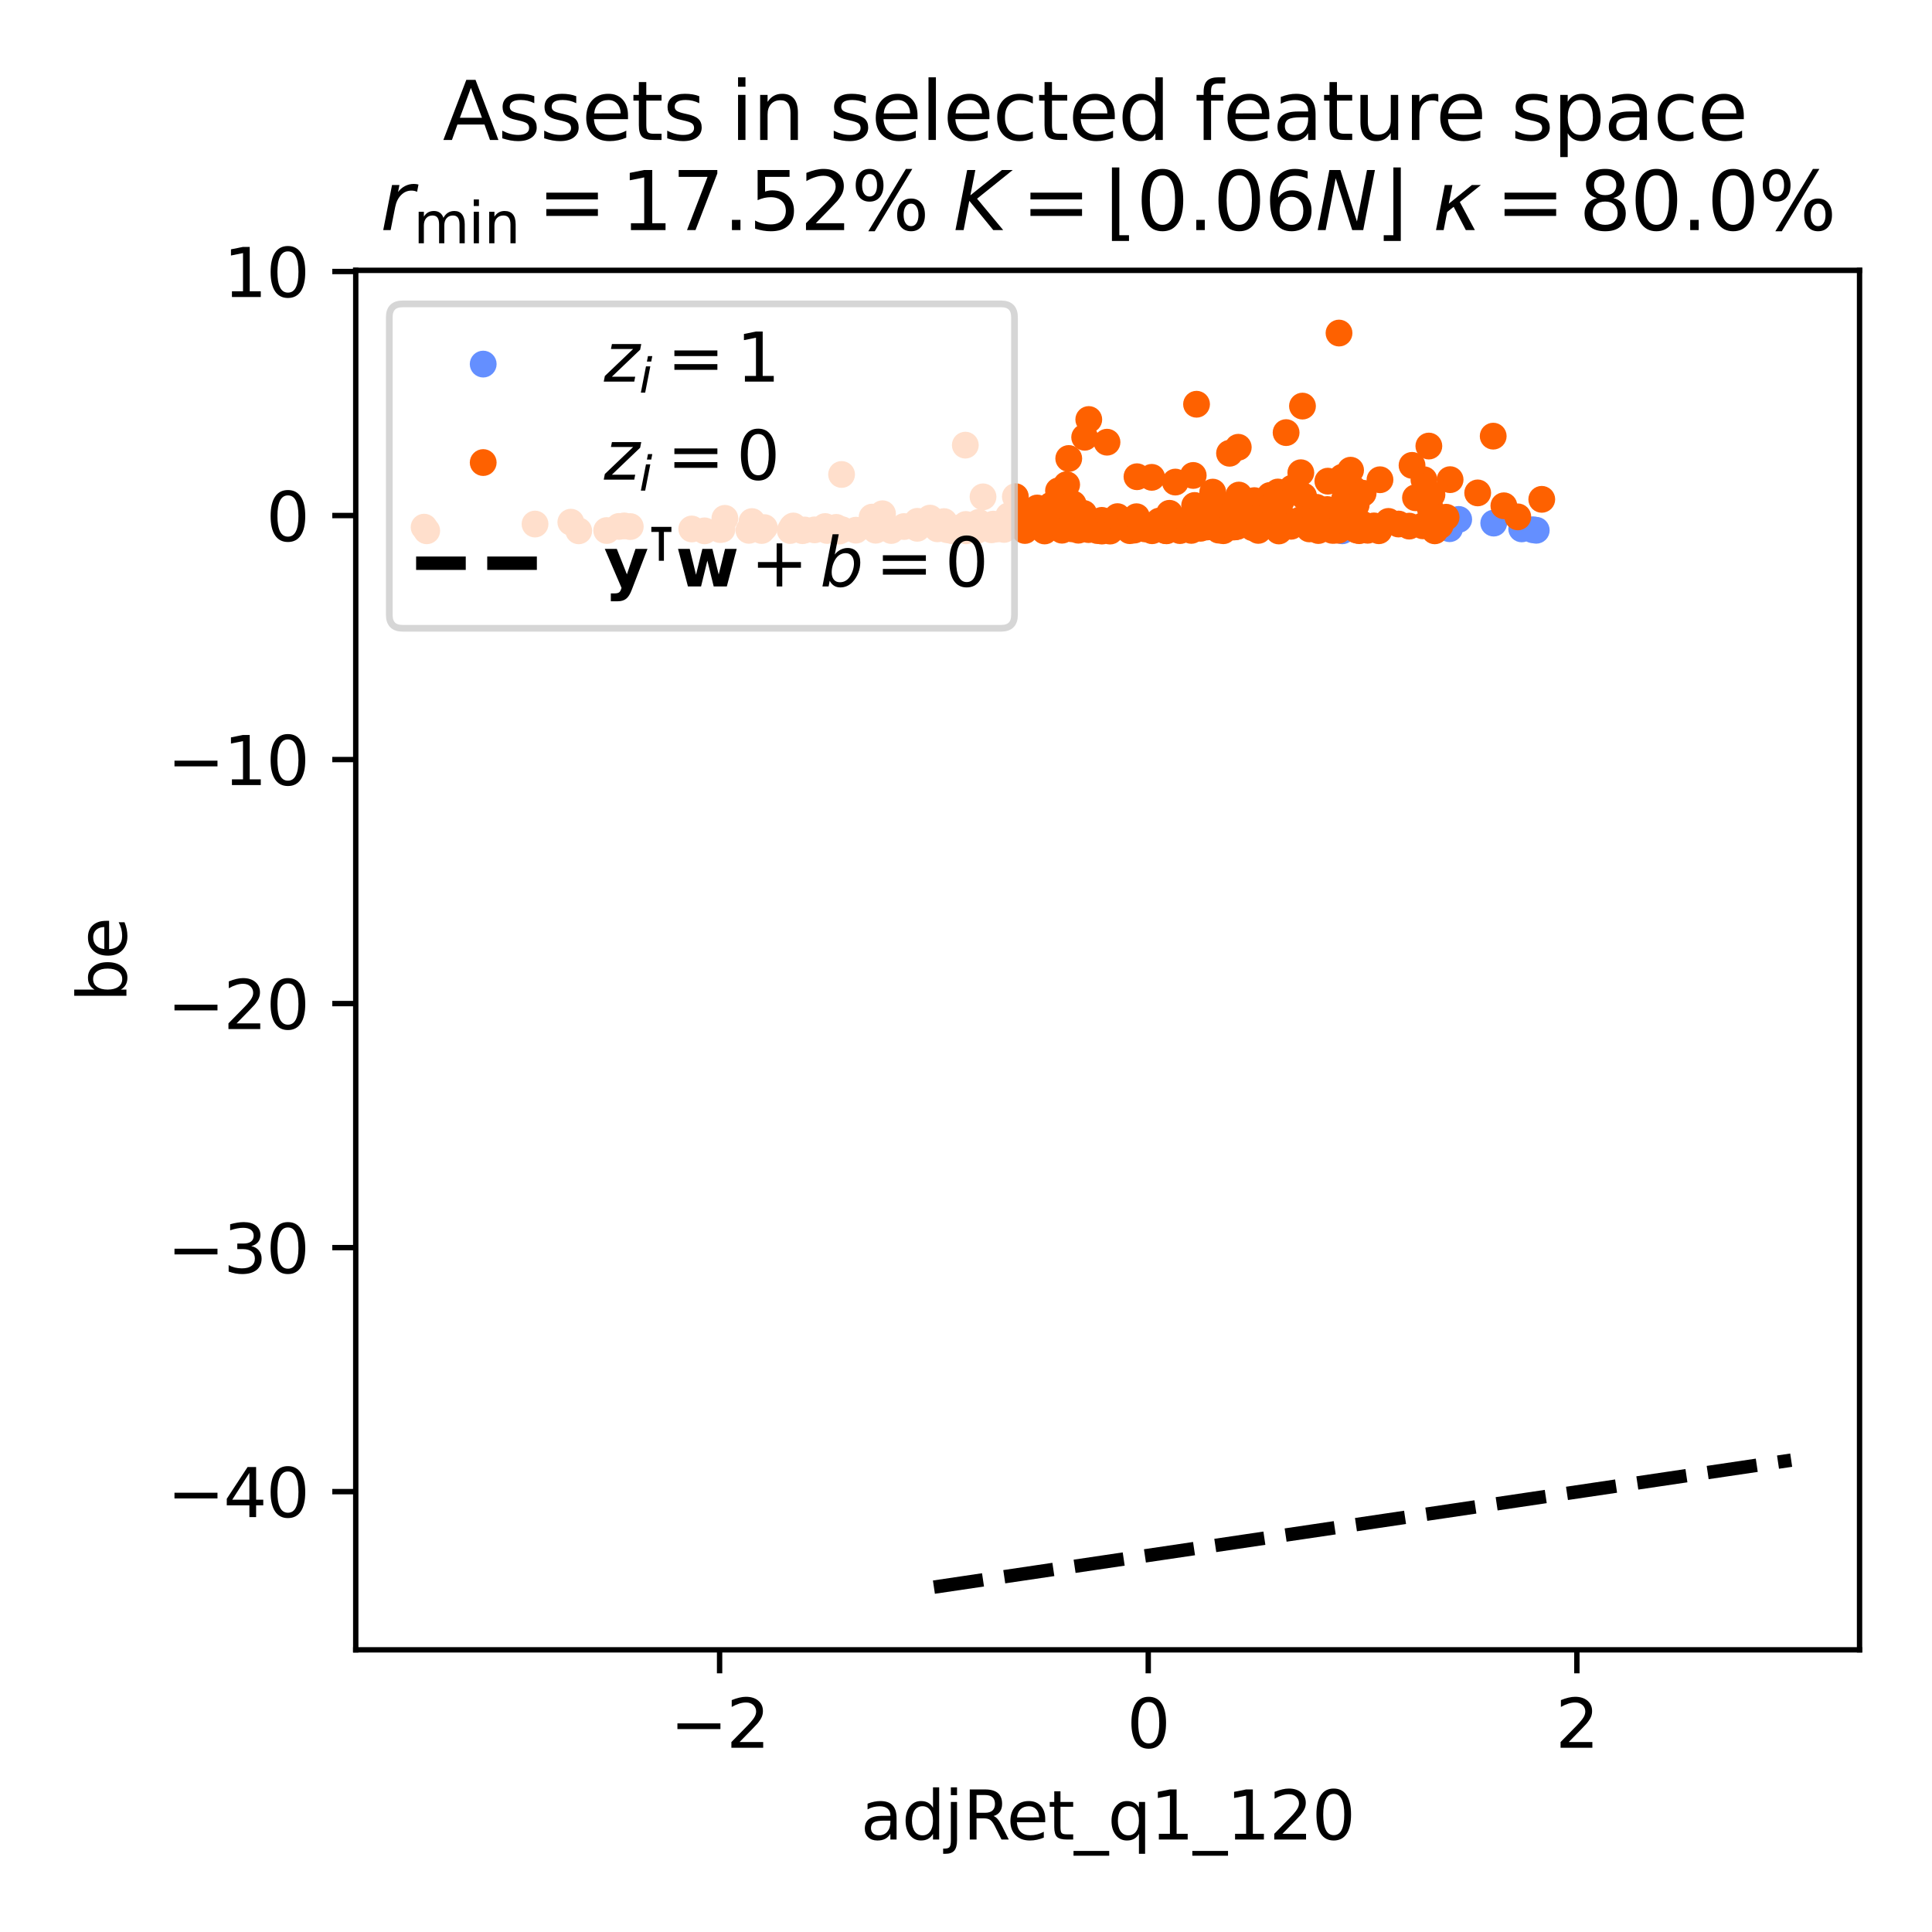 <?xml version="1.0" encoding="utf-8" standalone="no"?>
<!DOCTYPE svg PUBLIC "-//W3C//DTD SVG 1.1//EN"
  "http://www.w3.org/Graphics/SVG/1.1/DTD/svg11.dtd">
<svg xmlns:xlink="http://www.w3.org/1999/xlink" width="288pt" height="288pt" viewBox="0 0 288 288" xmlns="http://www.w3.org/2000/svg" version="1.1">
 <defs>
  <style type="text/css">*{stroke-linejoin: round; stroke-linecap: butt}</style>
 </defs>
 <g id="figure_1">
  <g id="patch_1">
   <path d="M 0 288 
L 288 288 
L 288 0 
L 0 0 
z
" style="fill: #ffffff"/>
  </g>
  <g id="axes_1">
   <g id="patch_2">
    <path d="M 53.03 245.939 
L 277.2 245.939 
L 277.2 40.301 
L 53.03 40.301 
z
" style="fill: #ffffff"/>
   </g>
   <g id="PathCollection_1">
    <defs>
     <path id="C0_0_02038e4144" d="M 0 1.5 
C 0.398 1.5 0.779 1.342 1.061 1.061 
C 1.342 0.779 1.5 0.398 1.5 -0 
C 1.5 -0.398 1.342 -0.779 1.061 -1.061 
C 0.779 -1.342 0.398 -1.5 0 -1.5 
C -0.398 -1.5 -0.779 -1.342 -1.061 -1.061 
C -1.342 -0.779 -1.5 -0.398 -1.5 0 
C -1.5 0.398 -1.342 0.779 -1.061 1.061 
C -0.779 1.342 -0.398 1.5 0 1.5 
z
"/>
    </defs>
    <g clip-path="url(#p070f5b2afe)">
     <use xlink:href="#C0_0_02038e4144" x="217.448" y="77.43" style="fill: #648fff; stroke: #648fff"/>
    </g>
    <g clip-path="url(#p070f5b2afe)">
     <use xlink:href="#C0_0_02038e4144" x="213.954" y="79.021" style="fill: #648fff; stroke: #648fff"/>
    </g>
    <g clip-path="url(#p070f5b2afe)">
     <use xlink:href="#C0_0_02038e4144" x="229.006" y="79.046" style="fill: #648fff; stroke: #648fff"/>
    </g>
    <g clip-path="url(#p070f5b2afe)">
     <use xlink:href="#C0_0_02038e4144" x="216.085" y="78.813" style="fill: #648fff; stroke: #648fff"/>
    </g>
    <g clip-path="url(#p070f5b2afe)">
     <use xlink:href="#C0_0_02038e4144" x="200.097" y="79.124" style="fill: #648fff; stroke: #648fff"/>
    </g>
    <g clip-path="url(#p070f5b2afe)">
     <use xlink:href="#C0_0_02038e4144" x="202.145" y="78.726" style="fill: #648fff; stroke: #648fff"/>
    </g>
    <g clip-path="url(#p070f5b2afe)">
     <use xlink:href="#C0_0_02038e4144" x="222.668" y="77.978" style="fill: #648fff; stroke: #648fff"/>
    </g>
    <g clip-path="url(#p070f5b2afe)">
     <use xlink:href="#C0_0_02038e4144" x="226.837" y="78.84" style="fill: #648fff; stroke: #648fff"/>
    </g>
    <g clip-path="url(#p070f5b2afe)">
     <use xlink:href="#C0_0_02038e4144" x="228.516" y="78.971" style="fill: #648fff; stroke: #648fff"/>
    </g>
   </g>
   <g id="PathCollection_2">
    <defs>
     <path id="C1_0_429ce71284" d="M 0 1.5 
C 0.398 1.5 0.779 1.342 1.061 1.061 
C 1.342 0.779 1.5 0.398 1.5 -0 
C 1.5 -0.398 1.342 -0.779 1.061 -1.061 
C 0.779 -1.342 0.398 -1.5 0 -1.5 
C -0.398 -1.5 -0.779 -1.342 -1.061 -1.061 
C -1.342 -0.779 -1.5 -0.398 -1.5 0 
C -1.5 0.398 -1.342 0.779 -1.061 1.061 
C -0.779 1.342 -0.398 1.5 0 1.5 
z
"/>
    </defs>
    <g clip-path="url(#p070f5b2afe)">
     <use xlink:href="#C1_0_429ce71284" x="150.915" y="78.105" style="fill: #fe6100; stroke: #fe6100"/>
    </g>
    <g clip-path="url(#p070f5b2afe)">
     <use xlink:href="#C1_0_429ce71284" x="213.183" y="75.733" style="fill: #fe6100; stroke: #fe6100"/>
    </g>
    <g clip-path="url(#p070f5b2afe)">
     <use xlink:href="#C1_0_429ce71284" x="145.575" y="78.735" style="fill: #fe6100; stroke: #fe6100"/>
    </g>
    <g clip-path="url(#p070f5b2afe)">
     <use xlink:href="#C1_0_429ce71284" x="118.253" y="78.406" style="fill: #fe6100; stroke: #fe6100"/>
    </g>
    <g clip-path="url(#p070f5b2afe)">
     <use xlink:href="#C1_0_429ce71284" x="190.966" y="74.702" style="fill: #fe6100; stroke: #fe6100"/>
    </g>
    <g clip-path="url(#p070f5b2afe)">
     <use xlink:href="#C1_0_429ce71284" x="202.623" y="79.109" style="fill: #fe6100; stroke: #fe6100"/>
    </g>
    <g clip-path="url(#p070f5b2afe)">
     <use xlink:href="#C1_0_429ce71284" x="149.675" y="78.92" style="fill: #fe6100; stroke: #fe6100"/>
    </g>
    <g clip-path="url(#p070f5b2afe)">
     <use xlink:href="#C1_0_429ce71284" x="211.005" y="74.2" style="fill: #fe6100; stroke: #fe6100"/>
    </g>
    <g clip-path="url(#p070f5b2afe)">
     <use xlink:href="#C1_0_429ce71284" x="150.362" y="76.886" style="fill: #fe6100; stroke: #fe6100"/>
    </g>
    <g clip-path="url(#p070f5b2afe)">
     <use xlink:href="#C1_0_429ce71284" x="162.302" y="62.536" style="fill: #fe6100; stroke: #fe6100"/>
    </g>
    <g clip-path="url(#p070f5b2afe)">
     <use xlink:href="#C1_0_429ce71284" x="203.872" y="79.047" style="fill: #fe6100; stroke: #fe6100"/>
    </g>
    <g clip-path="url(#p070f5b2afe)">
     <use xlink:href="#C1_0_429ce71284" x="173.724" y="78.826" style="fill: #fe6100; stroke: #fe6100"/>
    </g>
    <g clip-path="url(#p070f5b2afe)">
     <use xlink:href="#C1_0_429ce71284" x="124.651" y="78.614" style="fill: #fe6100; stroke: #fe6100"/>
    </g>
    <g clip-path="url(#p070f5b2afe)">
     <use xlink:href="#C1_0_429ce71284" x="159.316" y="68.348" style="fill: #fe6100; stroke: #fe6100"/>
    </g>
    <g clip-path="url(#p070f5b2afe)">
     <use xlink:href="#C1_0_429ce71284" x="130" y="77.085" style="fill: #fe6100; stroke: #fe6100"/>
    </g>
    <g clip-path="url(#p070f5b2afe)">
     <use xlink:href="#C1_0_429ce71284" x="153.764" y="77.934" style="fill: #fe6100; stroke: #fe6100"/>
    </g>
    <g clip-path="url(#p070f5b2afe)">
     <use xlink:href="#C1_0_429ce71284" x="175.607" y="77.669" style="fill: #fe6100; stroke: #fe6100"/>
    </g>
    <g clip-path="url(#p070f5b2afe)">
     <use xlink:href="#C1_0_429ce71284" x="175.738" y="78.889" style="fill: #fe6100; stroke: #fe6100"/>
    </g>
    <g clip-path="url(#p070f5b2afe)">
     <use xlink:href="#C1_0_429ce71284" x="140.724" y="77.75" style="fill: #fe6100; stroke: #fe6100"/>
    </g>
    <g clip-path="url(#p070f5b2afe)">
     <use xlink:href="#C1_0_429ce71284" x="166.582" y="77.014" style="fill: #fe6100; stroke: #fe6100"/>
    </g>
    <g clip-path="url(#p070f5b2afe)">
     <use xlink:href="#C1_0_429ce71284" x="154.226" y="78.032" style="fill: #fe6100; stroke: #fe6100"/>
    </g>
    <g clip-path="url(#p070f5b2afe)">
     <use xlink:href="#C1_0_429ce71284" x="206.971" y="77.726" style="fill: #fe6100; stroke: #fe6100"/>
    </g>
    <g clip-path="url(#p070f5b2afe)">
     <use xlink:href="#C1_0_429ce71284" x="202.345" y="78.881" style="fill: #fe6100; stroke: #fe6100"/>
    </g>
    <g clip-path="url(#p070f5b2afe)">
     <use xlink:href="#C1_0_429ce71284" x="168.418" y="79.107" style="fill: #fe6100; stroke: #fe6100"/>
    </g>
    <g clip-path="url(#p070f5b2afe)">
     <use xlink:href="#C1_0_429ce71284" x="205.027" y="78.619" style="fill: #fe6100; stroke: #fe6100"/>
    </g>
    <g clip-path="url(#p070f5b2afe)">
     <use xlink:href="#C1_0_429ce71284" x="157.791" y="73.157" style="fill: #fe6100; stroke: #fe6100"/>
    </g>
    <g clip-path="url(#p070f5b2afe)">
     <use xlink:href="#C1_0_429ce71284" x="167.771" y="78.337" style="fill: #fe6100; stroke: #fe6100"/>
    </g>
    <g clip-path="url(#p070f5b2afe)">
     <use xlink:href="#C1_0_429ce71284" x="177.871" y="70.875" style="fill: #fe6100; stroke: #fe6100"/>
    </g>
    <g clip-path="url(#p070f5b2afe)">
     <use xlink:href="#C1_0_429ce71284" x="143.899" y="66.357" style="fill: #fe6100; stroke: #fe6100"/>
    </g>
    <g clip-path="url(#p070f5b2afe)">
     <use xlink:href="#C1_0_429ce71284" x="215.57" y="77.104" style="fill: #fe6100; stroke: #fe6100"/>
    </g>
    <g clip-path="url(#p070f5b2afe)">
     <use xlink:href="#C1_0_429ce71284" x="143.63" y="78.612" style="fill: #fe6100; stroke: #fe6100"/>
    </g>
    <g clip-path="url(#p070f5b2afe)">
     <use xlink:href="#C1_0_429ce71284" x="143.972" y="78.181" style="fill: #fe6100; stroke: #fe6100"/>
    </g>
    <g clip-path="url(#p070f5b2afe)">
     <use xlink:href="#C1_0_429ce71284" x="175.934" y="78.16" style="fill: #fe6100; stroke: #fe6100"/>
    </g>
    <g clip-path="url(#p070f5b2afe)">
     <use xlink:href="#C1_0_429ce71284" x="136.755" y="77.711" style="fill: #fe6100; stroke: #fe6100"/>
    </g>
    <g clip-path="url(#p070f5b2afe)">
     <use xlink:href="#C1_0_429ce71284" x="169.072" y="79.023" style="fill: #fe6100; stroke: #fe6100"/>
    </g>
    <g clip-path="url(#p070f5b2afe)">
     <use xlink:href="#C1_0_429ce71284" x="180.83" y="75.964" style="fill: #fe6100; stroke: #fe6100"/>
    </g>
    <g clip-path="url(#p070f5b2afe)">
     <use xlink:href="#C1_0_429ce71284" x="105.025" y="79.131" style="fill: #fe6100; stroke: #fe6100"/>
    </g>
    <g clip-path="url(#p070f5b2afe)">
     <use xlink:href="#C1_0_429ce71284" x="200.441" y="74.344" style="fill: #fe6100; stroke: #fe6100"/>
    </g>
    <g clip-path="url(#p070f5b2afe)">
     <use xlink:href="#C1_0_429ce71284" x="164.238" y="79.002" style="fill: #fe6100; stroke: #fe6100"/>
    </g>
    <g clip-path="url(#p070f5b2afe)">
     <use xlink:href="#C1_0_429ce71284" x="140.721" y="78.706" style="fill: #fe6100; stroke: #fe6100"/>
    </g>
    <g clip-path="url(#p070f5b2afe)">
     <use xlink:href="#C1_0_429ce71284" x="177.604" y="78.703" style="fill: #fe6100; stroke: #fe6100"/>
    </g>
    <g clip-path="url(#p070f5b2afe)">
     <use xlink:href="#C1_0_429ce71284" x="125.453" y="70.728" style="fill: #fe6100; stroke: #fe6100"/>
    </g>
    <g clip-path="url(#p070f5b2afe)">
     <use xlink:href="#C1_0_429ce71284" x="195.004" y="77.326" style="fill: #fe6100; stroke: #fe6100"/>
    </g>
    <g clip-path="url(#p070f5b2afe)">
     <use xlink:href="#C1_0_429ce71284" x="188.226" y="77.826" style="fill: #fe6100; stroke: #fe6100"/>
    </g>
    <g clip-path="url(#p070f5b2afe)">
     <use xlink:href="#C1_0_429ce71284" x="159.634" y="75.864" style="fill: #fe6100; stroke: #fe6100"/>
    </g>
    <g clip-path="url(#p070f5b2afe)">
     <use xlink:href="#C1_0_429ce71284" x="196.232" y="75.625" style="fill: #fe6100; stroke: #fe6100"/>
    </g>
    <g clip-path="url(#p070f5b2afe)">
     <use xlink:href="#C1_0_429ce71284" x="169.277" y="77.339" style="fill: #fe6100; stroke: #fe6100"/>
    </g>
    <g clip-path="url(#p070f5b2afe)">
     <use xlink:href="#C1_0_429ce71284" x="198.968" y="79.035" style="fill: #fe6100; stroke: #fe6100"/>
    </g>
    <g clip-path="url(#p070f5b2afe)">
     <use xlink:href="#C1_0_429ce71284" x="194.321" y="73.954" style="fill: #fe6100; stroke: #fe6100"/>
    </g>
    <g clip-path="url(#p070f5b2afe)">
     <use xlink:href="#C1_0_429ce71284" x="159.969" y="75.126" style="fill: #fe6100; stroke: #fe6100"/>
    </g>
    <g clip-path="url(#p070f5b2afe)">
     <use xlink:href="#C1_0_429ce71284" x="172.803" y="77.674" style="fill: #fe6100; stroke: #fe6100"/>
    </g>
    <g clip-path="url(#p070f5b2afe)">
     <use xlink:href="#C1_0_429ce71284" x="181.701" y="78.9" style="fill: #fe6100; stroke: #fe6100"/>
    </g>
    <g clip-path="url(#p070f5b2afe)">
     <use xlink:href="#C1_0_429ce71284" x="198.106" y="78.345" style="fill: #fe6100; stroke: #fe6100"/>
    </g>
    <g clip-path="url(#p070f5b2afe)">
     <use xlink:href="#C1_0_429ce71284" x="179.707" y="77.449" style="fill: #fe6100; stroke: #fe6100"/>
    </g>
    <g clip-path="url(#p070f5b2afe)">
     <use xlink:href="#C1_0_429ce71284" x="173.901" y="79.127" style="fill: #fe6100; stroke: #fe6100"/>
    </g>
    <g clip-path="url(#p070f5b2afe)">
     <use xlink:href="#C1_0_429ce71284" x="203.2" y="73.528" style="fill: #fe6100; stroke: #fe6100"/>
    </g>
    <g clip-path="url(#p070f5b2afe)">
     <use xlink:href="#C1_0_429ce71284" x="202.238" y="79.023" style="fill: #fe6100; stroke: #fe6100"/>
    </g>
    <g clip-path="url(#p070f5b2afe)">
     <use xlink:href="#C1_0_429ce71284" x="149.317" y="78.422" style="fill: #fe6100; stroke: #fe6100"/>
    </g>
    <g clip-path="url(#p070f5b2afe)">
     <use xlink:href="#C1_0_429ce71284" x="117.796" y="79.081" style="fill: #fe6100; stroke: #fe6100"/>
    </g>
    <g clip-path="url(#p070f5b2afe)">
     <use xlink:href="#C1_0_429ce71284" x="192.448" y="78.453" style="fill: #fe6100; stroke: #fe6100"/>
    </g>
    <g clip-path="url(#p070f5b2afe)">
     <use xlink:href="#C1_0_429ce71284" x="187.569" y="79.066" style="fill: #fe6100; stroke: #fe6100"/>
    </g>
    <g clip-path="url(#p070f5b2afe)">
     <use xlink:href="#C1_0_429ce71284" x="186.979" y="74.625" style="fill: #fe6100; stroke: #fe6100"/>
    </g>
    <g clip-path="url(#p070f5b2afe)">
     <use xlink:href="#C1_0_429ce71284" x="190.495" y="73.343" style="fill: #fe6100; stroke: #fe6100"/>
    </g>
    <g clip-path="url(#p070f5b2afe)">
     <use xlink:href="#C1_0_429ce71284" x="159.664" y="78.714" style="fill: #fe6100; stroke: #fe6100"/>
    </g>
    <g clip-path="url(#p070f5b2afe)">
     <use xlink:href="#C1_0_429ce71284" x="165.476" y="79.166" style="fill: #fe6100; stroke: #fe6100"/>
    </g>
    <g clip-path="url(#p070f5b2afe)">
     <use xlink:href="#C1_0_429ce71284" x="229.828" y="74.435" style="fill: #fe6100; stroke: #fe6100"/>
    </g>
    <g clip-path="url(#p070f5b2afe)">
     <use xlink:href="#C1_0_429ce71284" x="175.209" y="71.862" style="fill: #fe6100; stroke: #fe6100"/>
    </g>
    <g clip-path="url(#p070f5b2afe)">
     <use xlink:href="#C1_0_429ce71284" x="180.517" y="77.16" style="fill: #fe6100; stroke: #fe6100"/>
    </g>
    <g clip-path="url(#p070f5b2afe)">
     <use xlink:href="#C1_0_429ce71284" x="160.052" y="76.494" style="fill: #fe6100; stroke: #fe6100"/>
    </g>
    <g clip-path="url(#p070f5b2afe)">
     <use xlink:href="#C1_0_429ce71284" x="145.627" y="78.818" style="fill: #fe6100; stroke: #fe6100"/>
    </g>
    <g clip-path="url(#p070f5b2afe)">
     <use xlink:href="#C1_0_429ce71284" x="191.852" y="78.346" style="fill: #fe6100; stroke: #fe6100"/>
    </g>
    <g clip-path="url(#p070f5b2afe)">
     <use xlink:href="#C1_0_429ce71284" x="161.691" y="65.182" style="fill: #fe6100; stroke: #fe6100"/>
    </g>
    <g clip-path="url(#p070f5b2afe)">
     <use xlink:href="#C1_0_429ce71284" x="197.865" y="78.8" style="fill: #fe6100; stroke: #fe6100"/>
    </g>
    <g clip-path="url(#p070f5b2afe)">
     <use xlink:href="#C1_0_429ce71284" x="169.885" y="77.918" style="fill: #fe6100; stroke: #fe6100"/>
    </g>
    <g clip-path="url(#p070f5b2afe)">
     <use xlink:href="#C1_0_429ce71284" x="224.181" y="75.397" style="fill: #fe6100; stroke: #fe6100"/>
    </g>
    <g clip-path="url(#p070f5b2afe)">
     <use xlink:href="#C1_0_429ce71284" x="216.164" y="71.502" style="fill: #fe6100; stroke: #fe6100"/>
    </g>
    <g clip-path="url(#p070f5b2afe)">
     <use xlink:href="#C1_0_429ce71284" x="125.101" y="79.167" style="fill: #fe6100; stroke: #fe6100"/>
    </g>
    <g clip-path="url(#p070f5b2afe)">
     <use xlink:href="#C1_0_429ce71284" x="178.968" y="78.75" style="fill: #fe6100; stroke: #fe6100"/>
    </g>
    <g clip-path="url(#p070f5b2afe)">
     <use xlink:href="#C1_0_429ce71284" x="213.46" y="73.735" style="fill: #fe6100; stroke: #fe6100"/>
    </g>
    <g clip-path="url(#p070f5b2afe)">
     <use xlink:href="#C1_0_429ce71284" x="176.317" y="78.914" style="fill: #fe6100; stroke: #fe6100"/>
    </g>
    <g clip-path="url(#p070f5b2afe)">
     <use xlink:href="#C1_0_429ce71284" x="201.805" y="72.92" style="fill: #fe6100; stroke: #fe6100"/>
    </g>
    <g clip-path="url(#p070f5b2afe)">
     <use xlink:href="#C1_0_429ce71284" x="191.997" y="77.624" style="fill: #fe6100; stroke: #fe6100"/>
    </g>
    <g clip-path="url(#p070f5b2afe)">
     <use xlink:href="#C1_0_429ce71284" x="202.167" y="75.263" style="fill: #fe6100; stroke: #fe6100"/>
    </g>
    <g clip-path="url(#p070f5b2afe)">
     <use xlink:href="#C1_0_429ce71284" x="158.697" y="78.179" style="fill: #fe6100; stroke: #fe6100"/>
    </g>
    <g clip-path="url(#p070f5b2afe)">
     <use xlink:href="#C1_0_429ce71284" x="201.865" y="78.644" style="fill: #fe6100; stroke: #fe6100"/>
    </g>
    <g clip-path="url(#p070f5b2afe)">
     <use xlink:href="#C1_0_429ce71284" x="183.535" y="77.885" style="fill: #fe6100; stroke: #fe6100"/>
    </g>
    <g clip-path="url(#p070f5b2afe)">
     <use xlink:href="#C1_0_429ce71284" x="212.265" y="71.512" style="fill: #fe6100; stroke: #fe6100"/>
    </g>
    <g clip-path="url(#p070f5b2afe)">
     <use xlink:href="#C1_0_429ce71284" x="130.534" y="79.039" style="fill: #fe6100; stroke: #fe6100"/>
    </g>
    <g clip-path="url(#p070f5b2afe)">
     <use xlink:href="#C1_0_429ce71284" x="178.367" y="60.26" style="fill: #fe6100; stroke: #fe6100"/>
    </g>
    <g clip-path="url(#p070f5b2afe)">
     <use xlink:href="#C1_0_429ce71284" x="158.308" y="79.037" style="fill: #fe6100; stroke: #fe6100"/>
    </g>
    <g clip-path="url(#p070f5b2afe)">
     <use xlink:href="#C1_0_429ce71284" x="179.439" y="76.381" style="fill: #fe6100; stroke: #fe6100"/>
    </g>
    <g clip-path="url(#p070f5b2afe)">
     <use xlink:href="#C1_0_429ce71284" x="158.609" y="78.641" style="fill: #fe6100; stroke: #fe6100"/>
    </g>
    <g clip-path="url(#p070f5b2afe)">
     <use xlink:href="#C1_0_429ce71284" x="186.6" y="77.181" style="fill: #fe6100; stroke: #fe6100"/>
    </g>
    <g clip-path="url(#p070f5b2afe)">
     <use xlink:href="#C1_0_429ce71284" x="63.61" y="79.124" style="fill: #fe6100; stroke: #fe6100"/>
    </g>
    <g clip-path="url(#p070f5b2afe)">
     <use xlink:href="#C1_0_429ce71284" x="199.752" y="77.814" style="fill: #fe6100; stroke: #fe6100"/>
    </g>
    <g clip-path="url(#p070f5b2afe)">
     <use xlink:href="#C1_0_429ce71284" x="199.606" y="49.648" style="fill: #fe6100; stroke: #fe6100"/>
    </g>
    <g clip-path="url(#p070f5b2afe)">
     <use xlink:href="#C1_0_429ce71284" x="113.535" y="79.082" style="fill: #fe6100; stroke: #fe6100"/>
    </g>
    <g clip-path="url(#p070f5b2afe)">
     <use xlink:href="#C1_0_429ce71284" x="121.432" y="78.987" style="fill: #fe6100; stroke: #fe6100"/>
    </g>
    <g clip-path="url(#p070f5b2afe)">
     <use xlink:href="#C1_0_429ce71284" x="181.882" y="78.271" style="fill: #fe6100; stroke: #fe6100"/>
    </g>
    <g clip-path="url(#p070f5b2afe)">
     <use xlink:href="#C1_0_429ce71284" x="213.517" y="77.828" style="fill: #fe6100; stroke: #fe6100"/>
    </g>
    <g clip-path="url(#p070f5b2afe)">
     <use xlink:href="#C1_0_429ce71284" x="157.24" y="78.191" style="fill: #fe6100; stroke: #fe6100"/>
    </g>
    <g clip-path="url(#p070f5b2afe)">
     <use xlink:href="#C1_0_429ce71284" x="198.182" y="76.823" style="fill: #fe6100; stroke: #fe6100"/>
    </g>
    <g clip-path="url(#p070f5b2afe)">
     <use xlink:href="#C1_0_429ce71284" x="178.457" y="78.336" style="fill: #fe6100; stroke: #fe6100"/>
    </g>
    <g clip-path="url(#p070f5b2afe)">
     <use xlink:href="#C1_0_429ce71284" x="131.556" y="76.581" style="fill: #fe6100; stroke: #fe6100"/>
    </g>
    <g clip-path="url(#p070f5b2afe)">
     <use xlink:href="#C1_0_429ce71284" x="162.743" y="78.045" style="fill: #fe6100; stroke: #fe6100"/>
    </g>
    <g clip-path="url(#p070f5b2afe)">
     <use xlink:href="#C1_0_429ce71284" x="164.872" y="77.751" style="fill: #fe6100; stroke: #fe6100"/>
    </g>
    <g clip-path="url(#p070f5b2afe)">
     <use xlink:href="#C1_0_429ce71284" x="146.538" y="74.064" style="fill: #fe6100; stroke: #fe6100"/>
    </g>
    <g clip-path="url(#p070f5b2afe)">
     <use xlink:href="#C1_0_429ce71284" x="185.236" y="77.838" style="fill: #fe6100; stroke: #fe6100"/>
    </g>
    <g clip-path="url(#p070f5b2afe)">
     <use xlink:href="#C1_0_429ce71284" x="152.78" y="79.08" style="fill: #fe6100; stroke: #fe6100"/>
    </g>
    <g clip-path="url(#p070f5b2afe)">
     <use xlink:href="#C1_0_429ce71284" x="183.423" y="77.496" style="fill: #fe6100; stroke: #fe6100"/>
    </g>
    <g clip-path="url(#p070f5b2afe)">
     <use xlink:href="#C1_0_429ce71284" x="118.072" y="78.596" style="fill: #fe6100; stroke: #fe6100"/>
    </g>
    <g clip-path="url(#p070f5b2afe)">
     <use xlink:href="#C1_0_429ce71284" x="182.803" y="78.442" style="fill: #fe6100; stroke: #fe6100"/>
    </g>
    <g clip-path="url(#p070f5b2afe)">
     <use xlink:href="#C1_0_429ce71284" x="186.729" y="78.667" style="fill: #fe6100; stroke: #fe6100"/>
    </g>
    <g clip-path="url(#p070f5b2afe)">
     <use xlink:href="#C1_0_429ce71284" x="155.717" y="79.151" style="fill: #fe6100; stroke: #fe6100"/>
    </g>
    <g clip-path="url(#p070f5b2afe)">
     <use xlink:href="#C1_0_429ce71284" x="184.027" y="78.375" style="fill: #fe6100; stroke: #fe6100"/>
    </g>
    <g clip-path="url(#p070f5b2afe)">
     <use xlink:href="#C1_0_429ce71284" x="148.06" y="78.128" style="fill: #fe6100; stroke: #fe6100"/>
    </g>
    <g clip-path="url(#p070f5b2afe)">
     <use xlink:href="#C1_0_429ce71284" x="212.997" y="66.492" style="fill: #fe6100; stroke: #fe6100"/>
    </g>
    <g clip-path="url(#p070f5b2afe)">
     <use xlink:href="#C1_0_429ce71284" x="213.82" y="78.381" style="fill: #fe6100; stroke: #fe6100"/>
    </g>
    <g clip-path="url(#p070f5b2afe)">
     <use xlink:href="#C1_0_429ce71284" x="125.517" y="78.963" style="fill: #fe6100; stroke: #fe6100"/>
    </g>
    <g clip-path="url(#p070f5b2afe)">
     <use xlink:href="#C1_0_429ce71284" x="187.857" y="78.542" style="fill: #fe6100; stroke: #fe6100"/>
    </g>
    <g clip-path="url(#p070f5b2afe)">
     <use xlink:href="#C1_0_429ce71284" x="111.638" y="79.057" style="fill: #fe6100; stroke: #fe6100"/>
    </g>
    <g clip-path="url(#p070f5b2afe)">
     <use xlink:href="#C1_0_429ce71284" x="191.718" y="64.488" style="fill: #fe6100; stroke: #fe6100"/>
    </g>
    <g clip-path="url(#p070f5b2afe)">
     <use xlink:href="#C1_0_429ce71284" x="92.271" y="78.473" style="fill: #fe6100; stroke: #fe6100"/>
    </g>
    <g clip-path="url(#p070f5b2afe)">
     <use xlink:href="#C1_0_429ce71284" x="197.942" y="71.726" style="fill: #fe6100; stroke: #fe6100"/>
    </g>
    <g clip-path="url(#p070f5b2afe)">
     <use xlink:href="#C1_0_429ce71284" x="212.098" y="78.381" style="fill: #fe6100; stroke: #fe6100"/>
    </g>
    <g clip-path="url(#p070f5b2afe)">
     <use xlink:href="#C1_0_429ce71284" x="180.225" y="77.149" style="fill: #fe6100; stroke: #fe6100"/>
    </g>
    <g clip-path="url(#p070f5b2afe)">
     <use xlink:href="#C1_0_429ce71284" x="122.864" y="78.839" style="fill: #fe6100; stroke: #fe6100"/>
    </g>
    <g clip-path="url(#p070f5b2afe)">
     <use xlink:href="#C1_0_429ce71284" x="196.523" y="79.088" style="fill: #fe6100; stroke: #fe6100"/>
    </g>
    <g clip-path="url(#p070f5b2afe)">
     <use xlink:href="#C1_0_429ce71284" x="182.357" y="79.115" style="fill: #fe6100; stroke: #fe6100"/>
    </g>
    <g clip-path="url(#p070f5b2afe)">
     <use xlink:href="#C1_0_429ce71284" x="201.329" y="70.091" style="fill: #fe6100; stroke: #fe6100"/>
    </g>
    <g clip-path="url(#p070f5b2afe)">
     <use xlink:href="#C1_0_429ce71284" x="159.004" y="72.248" style="fill: #fe6100; stroke: #fe6100"/>
    </g>
    <g clip-path="url(#p070f5b2afe)">
     <use xlink:href="#C1_0_429ce71284" x="183.962" y="78.558" style="fill: #fe6100; stroke: #fe6100"/>
    </g>
    <g clip-path="url(#p070f5b2afe)">
     <use xlink:href="#C1_0_429ce71284" x="107.631" y="78.896" style="fill: #fe6100; stroke: #fe6100"/>
    </g>
    <g clip-path="url(#p070f5b2afe)">
     <use xlink:href="#C1_0_429ce71284" x="158.141" y="75.619" style="fill: #fe6100; stroke: #fe6100"/>
    </g>
    <g clip-path="url(#p070f5b2afe)">
     <use xlink:href="#C1_0_429ce71284" x="93.047" y="78.397" style="fill: #fe6100; stroke: #fe6100"/>
    </g>
    <g clip-path="url(#p070f5b2afe)">
     <use xlink:href="#C1_0_429ce71284" x="189.768" y="76.227" style="fill: #fe6100; stroke: #fe6100"/>
    </g>
    <g clip-path="url(#p070f5b2afe)">
     <use xlink:href="#C1_0_429ce71284" x="184.678" y="73.798" style="fill: #fe6100; stroke: #fe6100"/>
    </g>
    <g clip-path="url(#p070f5b2afe)">
     <use xlink:href="#C1_0_429ce71284" x="184.041" y="77.132" style="fill: #fe6100; stroke: #fe6100"/>
    </g>
    <g clip-path="url(#p070f5b2afe)">
     <use xlink:href="#C1_0_429ce71284" x="123.002" y="78.489" style="fill: #fe6100; stroke: #fe6100"/>
    </g>
    <g clip-path="url(#p070f5b2afe)">
     <use xlink:href="#C1_0_429ce71284" x="214.672" y="78.352" style="fill: #fe6100; stroke: #fe6100"/>
    </g>
    <g clip-path="url(#p070f5b2afe)">
     <use xlink:href="#C1_0_429ce71284" x="169.254" y="78.236" style="fill: #fe6100; stroke: #fe6100"/>
    </g>
    <g clip-path="url(#p070f5b2afe)">
     <use xlink:href="#C1_0_429ce71284" x="136.738" y="78.754" style="fill: #fe6100; stroke: #fe6100"/>
    </g>
    <g clip-path="url(#p070f5b2afe)">
     <use xlink:href="#C1_0_429ce71284" x="90.439" y="79.086" style="fill: #fe6100; stroke: #fe6100"/>
    </g>
    <g clip-path="url(#p070f5b2afe)">
     <use xlink:href="#C1_0_429ce71284" x="197.858" y="75.956" style="fill: #fe6100; stroke: #fe6100"/>
    </g>
    <g clip-path="url(#p070f5b2afe)">
     <use xlink:href="#C1_0_429ce71284" x="185.913" y="75.328" style="fill: #fe6100; stroke: #fe6100"/>
    </g>
    <g clip-path="url(#p070f5b2afe)">
     <use xlink:href="#C1_0_429ce71284" x="200.85" y="75.636" style="fill: #fe6100; stroke: #fe6100"/>
    </g>
    <g clip-path="url(#p070f5b2afe)">
     <use xlink:href="#C1_0_429ce71284" x="138.629" y="77.233" style="fill: #fe6100; stroke: #fe6100"/>
    </g>
    <g clip-path="url(#p070f5b2afe)">
     <use xlink:href="#C1_0_429ce71284" x="165.466" y="78.368" style="fill: #fe6100; stroke: #fe6100"/>
    </g>
    <g clip-path="url(#p070f5b2afe)">
     <use xlink:href="#C1_0_429ce71284" x="103.118" y="78.853" style="fill: #fe6100; stroke: #fe6100"/>
    </g>
    <g clip-path="url(#p070f5b2afe)">
     <use xlink:href="#C1_0_429ce71284" x="151.428" y="77.387" style="fill: #fe6100; stroke: #fe6100"/>
    </g>
    <g clip-path="url(#p070f5b2afe)">
     <use xlink:href="#C1_0_429ce71284" x="166.218" y="77.535" style="fill: #fe6100; stroke: #fe6100"/>
    </g>
    <g clip-path="url(#p070f5b2afe)">
     <use xlink:href="#C1_0_429ce71284" x="184.683" y="77.466" style="fill: #fe6100; stroke: #fe6100"/>
    </g>
    <g clip-path="url(#p070f5b2afe)">
     <use xlink:href="#C1_0_429ce71284" x="157.391" y="77.942" style="fill: #fe6100; stroke: #fe6100"/>
    </g>
    <g clip-path="url(#p070f5b2afe)">
     <use xlink:href="#C1_0_429ce71284" x="174.331" y="76.516" style="fill: #fe6100; stroke: #fe6100"/>
    </g>
    <g clip-path="url(#p070f5b2afe)">
     <use xlink:href="#C1_0_429ce71284" x="192.61" y="72.768" style="fill: #fe6100; stroke: #fe6100"/>
    </g>
    <g clip-path="url(#p070f5b2afe)">
     <use xlink:href="#C1_0_429ce71284" x="107.328" y="78.942" style="fill: #fe6100; stroke: #fe6100"/>
    </g>
    <g clip-path="url(#p070f5b2afe)">
     <use xlink:href="#C1_0_429ce71284" x="186.269" y="77.843" style="fill: #fe6100; stroke: #fe6100"/>
    </g>
    <g clip-path="url(#p070f5b2afe)">
     <use xlink:href="#C1_0_429ce71284" x="183.524" y="76.882" style="fill: #fe6100; stroke: #fe6100"/>
    </g>
    <g clip-path="url(#p070f5b2afe)">
     <use xlink:href="#C1_0_429ce71284" x="188.679" y="75.407" style="fill: #fe6100; stroke: #fe6100"/>
    </g>
    <g clip-path="url(#p070f5b2afe)">
     <use xlink:href="#C1_0_429ce71284" x="222.589" y="65.016" style="fill: #fe6100; stroke: #fe6100"/>
    </g>
    <g clip-path="url(#p070f5b2afe)">
     <use xlink:href="#C1_0_429ce71284" x="200.083" y="71.138" style="fill: #fe6100; stroke: #fe6100"/>
    </g>
    <g clip-path="url(#p070f5b2afe)">
     <use xlink:href="#C1_0_429ce71284" x="154.615" y="75.727" style="fill: #fe6100; stroke: #fe6100"/>
    </g>
    <g clip-path="url(#p070f5b2afe)">
     <use xlink:href="#C1_0_429ce71284" x="183.284" y="67.568" style="fill: #fe6100; stroke: #fe6100"/>
    </g>
    <g clip-path="url(#p070f5b2afe)">
     <use xlink:href="#C1_0_429ce71284" x="164.259" y="79.165" style="fill: #fe6100; stroke: #fe6100"/>
    </g>
    <g clip-path="url(#p070f5b2afe)">
     <use xlink:href="#C1_0_429ce71284" x="208.478" y="78.115" style="fill: #fe6100; stroke: #fe6100"/>
    </g>
    <g clip-path="url(#p070f5b2afe)">
     <use xlink:href="#C1_0_429ce71284" x="166.961" y="78.161" style="fill: #fe6100; stroke: #fe6100"/>
    </g>
    <g clip-path="url(#p070f5b2afe)">
     <use xlink:href="#C1_0_429ce71284" x="177.586" y="79.065" style="fill: #fe6100; stroke: #fe6100"/>
    </g>
    <g clip-path="url(#p070f5b2afe)">
     <use xlink:href="#C1_0_429ce71284" x="108.057" y="77.266" style="fill: #fe6100; stroke: #fe6100"/>
    </g>
    <g clip-path="url(#p070f5b2afe)">
     <use xlink:href="#C1_0_429ce71284" x="183.02" y="78.397" style="fill: #fe6100; stroke: #fe6100"/>
    </g>
    <g clip-path="url(#p070f5b2afe)">
     <use xlink:href="#C1_0_429ce71284" x="63.22" y="78.582" style="fill: #fe6100; stroke: #fe6100"/>
    </g>
    <g clip-path="url(#p070f5b2afe)">
     <use xlink:href="#C1_0_429ce71284" x="123.325" y="78.855" style="fill: #fe6100; stroke: #fe6100"/>
    </g>
    <g clip-path="url(#p070f5b2afe)">
     <use xlink:href="#C1_0_429ce71284" x="199.518" y="79.043" style="fill: #fe6100; stroke: #fe6100"/>
    </g>
    <g clip-path="url(#p070f5b2afe)">
     <use xlink:href="#C1_0_429ce71284" x="79.756" y="78.119" style="fill: #fe6100; stroke: #fe6100"/>
    </g>
    <g clip-path="url(#p070f5b2afe)">
     <use xlink:href="#C1_0_429ce71284" x="210.072" y="78.428" style="fill: #fe6100; stroke: #fe6100"/>
    </g>
    <g clip-path="url(#p070f5b2afe)">
     <use xlink:href="#C1_0_429ce71284" x="153.077" y="77.028" style="fill: #fe6100; stroke: #fe6100"/>
    </g>
    <g clip-path="url(#p070f5b2afe)">
     <use xlink:href="#C1_0_429ce71284" x="141.167" y="78.954" style="fill: #fe6100; stroke: #fe6100"/>
    </g>
    <g clip-path="url(#p070f5b2afe)">
     <use xlink:href="#C1_0_429ce71284" x="183.014" y="77.268" style="fill: #fe6100; stroke: #fe6100"/>
    </g>
    <g clip-path="url(#p070f5b2afe)">
     <use xlink:href="#C1_0_429ce71284" x="189.327" y="73.853" style="fill: #fe6100; stroke: #fe6100"/>
    </g>
    <g clip-path="url(#p070f5b2afe)">
     <use xlink:href="#C1_0_429ce71284" x="163.62" y="78.045" style="fill: #fe6100; stroke: #fe6100"/>
    </g>
    <g clip-path="url(#p070f5b2afe)">
     <use xlink:href="#C1_0_429ce71284" x="175.576" y="77.871" style="fill: #fe6100; stroke: #fe6100"/>
    </g>
    <g clip-path="url(#p070f5b2afe)">
     <use xlink:href="#C1_0_429ce71284" x="198.615" y="79.061" style="fill: #fe6100; stroke: #fe6100"/>
    </g>
    <g clip-path="url(#p070f5b2afe)">
     <use xlink:href="#C1_0_429ce71284" x="196.112" y="77.935" style="fill: #fe6100; stroke: #fe6100"/>
    </g>
    <g clip-path="url(#p070f5b2afe)">
     <use xlink:href="#C1_0_429ce71284" x="173.63" y="78.056" style="fill: #fe6100; stroke: #fe6100"/>
    </g>
    <g clip-path="url(#p070f5b2afe)">
     <use xlink:href="#C1_0_429ce71284" x="173.716" y="79.097" style="fill: #fe6100; stroke: #fe6100"/>
    </g>
    <g clip-path="url(#p070f5b2afe)">
     <use xlink:href="#C1_0_429ce71284" x="130.186" y="77.926" style="fill: #fe6100; stroke: #fe6100"/>
    </g>
    <g clip-path="url(#p070f5b2afe)">
     <use xlink:href="#C1_0_429ce71284" x="157.511" y="77.569" style="fill: #fe6100; stroke: #fe6100"/>
    </g>
    <g clip-path="url(#p070f5b2afe)">
     <use xlink:href="#C1_0_429ce71284" x="188.73" y="78.221" style="fill: #fe6100; stroke: #fe6100"/>
    </g>
    <g clip-path="url(#p070f5b2afe)">
     <use xlink:href="#C1_0_429ce71284" x="186.887" y="78.637" style="fill: #fe6100; stroke: #fe6100"/>
    </g>
    <g clip-path="url(#p070f5b2afe)">
     <use xlink:href="#C1_0_429ce71284" x="186.637" y="78.487" style="fill: #fe6100; stroke: #fe6100"/>
    </g>
    <g clip-path="url(#p070f5b2afe)">
     <use xlink:href="#C1_0_429ce71284" x="155.935" y="77.189" style="fill: #fe6100; stroke: #fe6100"/>
    </g>
    <g clip-path="url(#p070f5b2afe)">
     <use xlink:href="#C1_0_429ce71284" x="160.748" y="79.037" style="fill: #fe6100; stroke: #fe6100"/>
    </g>
    <g clip-path="url(#p070f5b2afe)">
     <use xlink:href="#C1_0_429ce71284" x="183.417" y="76.521" style="fill: #fe6100; stroke: #fe6100"/>
    </g>
    <g clip-path="url(#p070f5b2afe)">
     <use xlink:href="#C1_0_429ce71284" x="163.743" y="78.941" style="fill: #fe6100; stroke: #fe6100"/>
    </g>
    <g clip-path="url(#p070f5b2afe)">
     <use xlink:href="#C1_0_429ce71284" x="193.86" y="77.483" style="fill: #fe6100; stroke: #fe6100"/>
    </g>
    <g clip-path="url(#p070f5b2afe)">
     <use xlink:href="#C1_0_429ce71284" x="162.076" y="78.028" style="fill: #fe6100; stroke: #fe6100"/>
    </g>
    <g clip-path="url(#p070f5b2afe)">
     <use xlink:href="#C1_0_429ce71284" x="205.712" y="71.516" style="fill: #fe6100; stroke: #fe6100"/>
    </g>
    <g clip-path="url(#p070f5b2afe)">
     <use xlink:href="#C1_0_429ce71284" x="181.602" y="78.412" style="fill: #fe6100; stroke: #fe6100"/>
    </g>
    <g clip-path="url(#p070f5b2afe)">
     <use xlink:href="#C1_0_429ce71284" x="181.679" y="79.027" style="fill: #fe6100; stroke: #fe6100"/>
    </g>
    <g clip-path="url(#p070f5b2afe)">
     <use xlink:href="#C1_0_429ce71284" x="213.876" y="79.131" style="fill: #fe6100; stroke: #fe6100"/>
    </g>
    <g clip-path="url(#p070f5b2afe)">
     <use xlink:href="#C1_0_429ce71284" x="220.277" y="73.477" style="fill: #fe6100; stroke: #fe6100"/>
    </g>
    <g clip-path="url(#p070f5b2afe)">
     <use xlink:href="#C1_0_429ce71284" x="143.998" y="79.125" style="fill: #fe6100; stroke: #fe6100"/>
    </g>
    <g clip-path="url(#p070f5b2afe)">
     <use xlink:href="#C1_0_429ce71284" x="151.358" y="74.033" style="fill: #fe6100; stroke: #fe6100"/>
    </g>
    <g clip-path="url(#p070f5b2afe)">
     <use xlink:href="#C1_0_429ce71284" x="180.781" y="73.36" style="fill: #fe6100; stroke: #fe6100"/>
    </g>
    <g clip-path="url(#p070f5b2afe)">
     <use xlink:href="#C1_0_429ce71284" x="171.687" y="71.158" style="fill: #fe6100; stroke: #fe6100"/>
    </g>
    <g clip-path="url(#p070f5b2afe)">
     <use xlink:href="#C1_0_429ce71284" x="185.593" y="77.627" style="fill: #fe6100; stroke: #fe6100"/>
    </g>
    <g clip-path="url(#p070f5b2afe)">
     <use xlink:href="#C1_0_429ce71284" x="164.381" y="78.032" style="fill: #fe6100; stroke: #fe6100"/>
    </g>
    <g clip-path="url(#p070f5b2afe)">
     <use xlink:href="#C1_0_429ce71284" x="169.634" y="78.605" style="fill: #fe6100; stroke: #fe6100"/>
    </g>
    <g clip-path="url(#p070f5b2afe)">
     <use xlink:href="#C1_0_429ce71284" x="182.299" y="75.47" style="fill: #fe6100; stroke: #fe6100"/>
    </g>
    <g clip-path="url(#p070f5b2afe)">
     <use xlink:href="#C1_0_429ce71284" x="213.447" y="76.932" style="fill: #fe6100; stroke: #fe6100"/>
    </g>
    <g clip-path="url(#p070f5b2afe)">
     <use xlink:href="#C1_0_429ce71284" x="169.416" y="77.027" style="fill: #fe6100; stroke: #fe6100"/>
    </g>
    <g clip-path="url(#p070f5b2afe)">
     <use xlink:href="#C1_0_429ce71284" x="226.258" y="77.049" style="fill: #fe6100; stroke: #fe6100"/>
    </g>
    <g clip-path="url(#p070f5b2afe)">
     <use xlink:href="#C1_0_429ce71284" x="162.27" y="78.947" style="fill: #fe6100; stroke: #fe6100"/>
    </g>
    <g clip-path="url(#p070f5b2afe)">
     <use xlink:href="#C1_0_429ce71284" x="86.269" y="79.13" style="fill: #fe6100; stroke: #fe6100"/>
    </g>
    <g clip-path="url(#p070f5b2afe)">
     <use xlink:href="#C1_0_429ce71284" x="127.582" y="79.032" style="fill: #fe6100; stroke: #fe6100"/>
    </g>
    <g clip-path="url(#p070f5b2afe)">
     <use xlink:href="#C1_0_429ce71284" x="179.93" y="78.557" style="fill: #fe6100; stroke: #fe6100"/>
    </g>
    <g clip-path="url(#p070f5b2afe)">
     <use xlink:href="#C1_0_429ce71284" x="184.062" y="77.948" style="fill: #fe6100; stroke: #fe6100"/>
    </g>
    <g clip-path="url(#p070f5b2afe)">
     <use xlink:href="#C1_0_429ce71284" x="189.953" y="77.339" style="fill: #fe6100; stroke: #fe6100"/>
    </g>
    <g clip-path="url(#p070f5b2afe)">
     <use xlink:href="#C1_0_429ce71284" x="132.857" y="79.082" style="fill: #fe6100; stroke: #fe6100"/>
    </g>
    <g clip-path="url(#p070f5b2afe)">
     <use xlink:href="#C1_0_429ce71284" x="159.786" y="78.829" style="fill: #fe6100; stroke: #fe6100"/>
    </g>
    <g clip-path="url(#p070f5b2afe)">
     <use xlink:href="#C1_0_429ce71284" x="85.092" y="77.84" style="fill: #fe6100; stroke: #fe6100"/>
    </g>
    <g clip-path="url(#p070f5b2afe)">
     <use xlink:href="#C1_0_429ce71284" x="170.703" y="78.843" style="fill: #fe6100; stroke: #fe6100"/>
    </g>
    <g clip-path="url(#p070f5b2afe)">
     <use xlink:href="#C1_0_429ce71284" x="205.544" y="79.117" style="fill: #fe6100; stroke: #fe6100"/>
    </g>
    <g clip-path="url(#p070f5b2afe)">
     <use xlink:href="#C1_0_429ce71284" x="141.265" y="78.922" style="fill: #fe6100; stroke: #fe6100"/>
    </g>
    <g clip-path="url(#p070f5b2afe)">
     <use xlink:href="#C1_0_429ce71284" x="148.512" y="78.861" style="fill: #fe6100; stroke: #fe6100"/>
    </g>
    <g clip-path="url(#p070f5b2afe)">
     <use xlink:href="#C1_0_429ce71284" x="113.94" y="78.649" style="fill: #fe6100; stroke: #fe6100"/>
    </g>
    <g clip-path="url(#p070f5b2afe)">
     <use xlink:href="#C1_0_429ce71284" x="178.079" y="78.074" style="fill: #fe6100; stroke: #fe6100"/>
    </g>
    <g clip-path="url(#p070f5b2afe)">
     <use xlink:href="#C1_0_429ce71284" x="139.746" y="78.83" style="fill: #fe6100; stroke: #fe6100"/>
    </g>
    <g clip-path="url(#p070f5b2afe)">
     <use xlink:href="#C1_0_429ce71284" x="203.116" y="78.974" style="fill: #fe6100; stroke: #fe6100"/>
    </g>
    <g clip-path="url(#p070f5b2afe)">
     <use xlink:href="#C1_0_429ce71284" x="173.856" y="78.667" style="fill: #fe6100; stroke: #fe6100"/>
    </g>
    <g clip-path="url(#p070f5b2afe)">
     <use xlink:href="#C1_0_429ce71284" x="142.674" y="78.747" style="fill: #fe6100; stroke: #fe6100"/>
    </g>
    <g clip-path="url(#p070f5b2afe)">
     <use xlink:href="#C1_0_429ce71284" x="184.25" y="78.52" style="fill: #fe6100; stroke: #fe6100"/>
    </g>
    <g clip-path="url(#p070f5b2afe)">
     <use xlink:href="#C1_0_429ce71284" x="210.491" y="69.371" style="fill: #fe6100; stroke: #fe6100"/>
    </g>
    <g clip-path="url(#p070f5b2afe)">
     <use xlink:href="#C1_0_429ce71284" x="173.911" y="77.751" style="fill: #fe6100; stroke: #fe6100"/>
    </g>
    <g clip-path="url(#p070f5b2afe)">
     <use xlink:href="#C1_0_429ce71284" x="190.637" y="79.152" style="fill: #fe6100; stroke: #fe6100"/>
    </g>
    <g clip-path="url(#p070f5b2afe)">
     <use xlink:href="#C1_0_429ce71284" x="176.949" y="78.749" style="fill: #fe6100; stroke: #fe6100"/>
    </g>
    <g clip-path="url(#p070f5b2afe)">
     <use xlink:href="#C1_0_429ce71284" x="147.802" y="78.977" style="fill: #fe6100; stroke: #fe6100"/>
    </g>
    <g clip-path="url(#p070f5b2afe)">
     <use xlink:href="#C1_0_429ce71284" x="203.092" y="78.133" style="fill: #fe6100; stroke: #fe6100"/>
    </g>
    <g clip-path="url(#p070f5b2afe)">
     <use xlink:href="#C1_0_429ce71284" x="194.158" y="60.536" style="fill: #fe6100; stroke: #fe6100"/>
    </g>
    <g clip-path="url(#p070f5b2afe)">
     <use xlink:href="#C1_0_429ce71284" x="141.958" y="79.116" style="fill: #fe6100; stroke: #fe6100"/>
    </g>
    <g clip-path="url(#p070f5b2afe)">
     <use xlink:href="#C1_0_429ce71284" x="93.954" y="78.495" style="fill: #fe6100; stroke: #fe6100"/>
    </g>
    <g clip-path="url(#p070f5b2afe)">
     <use xlink:href="#C1_0_429ce71284" x="171.74" y="79.117" style="fill: #fe6100; stroke: #fe6100"/>
    </g>
    <g clip-path="url(#p070f5b2afe)">
     <use xlink:href="#C1_0_429ce71284" x="195.184" y="78.842" style="fill: #fe6100; stroke: #fe6100"/>
    </g>
    <g clip-path="url(#p070f5b2afe)">
     <use xlink:href="#C1_0_429ce71284" x="161.549" y="76.536" style="fill: #fe6100; stroke: #fe6100"/>
    </g>
    <g clip-path="url(#p070f5b2afe)">
     <use xlink:href="#C1_0_429ce71284" x="134.764" y="78.491" style="fill: #fe6100; stroke: #fe6100"/>
    </g>
    <g clip-path="url(#p070f5b2afe)">
     <use xlink:href="#C1_0_429ce71284" x="161.207" y="78.489" style="fill: #fe6100; stroke: #fe6100"/>
    </g>
    <g clip-path="url(#p070f5b2afe)">
     <use xlink:href="#C1_0_429ce71284" x="112.092" y="77.749" style="fill: #fe6100; stroke: #fe6100"/>
    </g>
    <g clip-path="url(#p070f5b2afe)">
     <use xlink:href="#C1_0_429ce71284" x="181.915" y="78.916" style="fill: #fe6100; stroke: #fe6100"/>
    </g>
    <g clip-path="url(#p070f5b2afe)">
     <use xlink:href="#C1_0_429ce71284" x="143.208" y="78.809" style="fill: #fe6100; stroke: #fe6100"/>
    </g>
    <g clip-path="url(#p070f5b2afe)">
     <use xlink:href="#C1_0_429ce71284" x="165.019" y="65.917" style="fill: #fe6100; stroke: #fe6100"/>
    </g>
    <g clip-path="url(#p070f5b2afe)">
     <use xlink:href="#C1_0_429ce71284" x="175.891" y="79.096" style="fill: #fe6100; stroke: #fe6100"/>
    </g>
    <g clip-path="url(#p070f5b2afe)">
     <use xlink:href="#C1_0_429ce71284" x="163.592" y="79.093" style="fill: #fe6100; stroke: #fe6100"/>
    </g>
    <g clip-path="url(#p070f5b2afe)">
     <use xlink:href="#C1_0_429ce71284" x="156.682" y="75.315" style="fill: #fe6100; stroke: #fe6100"/>
    </g>
    <g clip-path="url(#p070f5b2afe)">
     <use xlink:href="#C1_0_429ce71284" x="200.128" y="76.876" style="fill: #fe6100; stroke: #fe6100"/>
    </g>
    <g clip-path="url(#p070f5b2afe)">
     <use xlink:href="#C1_0_429ce71284" x="119.627" y="79.108" style="fill: #fe6100; stroke: #fe6100"/>
    </g>
    <g clip-path="url(#p070f5b2afe)">
     <use xlink:href="#C1_0_429ce71284" x="203.116" y="78.829" style="fill: #fe6100; stroke: #fe6100"/>
    </g>
    <g clip-path="url(#p070f5b2afe)">
     <use xlink:href="#C1_0_429ce71284" x="187.732" y="78.752" style="fill: #fe6100; stroke: #fe6100"/>
    </g>
    <g clip-path="url(#p070f5b2afe)">
     <use xlink:href="#C1_0_429ce71284" x="164.238" y="77.569" style="fill: #fe6100; stroke: #fe6100"/>
    </g>
    <g clip-path="url(#p070f5b2afe)">
     <use xlink:href="#C1_0_429ce71284" x="160.997" y="76.548" style="fill: #fe6100; stroke: #fe6100"/>
    </g>
    <g clip-path="url(#p070f5b2afe)">
     <use xlink:href="#C1_0_429ce71284" x="182.797" y="77.027" style="fill: #fe6100; stroke: #fe6100"/>
    </g>
    <g clip-path="url(#p070f5b2afe)">
     <use xlink:href="#C1_0_429ce71284" x="193.912" y="70.469" style="fill: #fe6100; stroke: #fe6100"/>
    </g>
    <g clip-path="url(#p070f5b2afe)">
     <use xlink:href="#C1_0_429ce71284" x="175.824" y="77.879" style="fill: #fe6100; stroke: #fe6100"/>
    </g>
    <g clip-path="url(#p070f5b2afe)">
     <use xlink:href="#C1_0_429ce71284" x="201.23" y="78.575" style="fill: #fe6100; stroke: #fe6100"/>
    </g>
    <g clip-path="url(#p070f5b2afe)">
     <use xlink:href="#C1_0_429ce71284" x="204.818" y="78.396" style="fill: #fe6100; stroke: #fe6100"/>
    </g>
    <g clip-path="url(#p070f5b2afe)">
     <use xlink:href="#C1_0_429ce71284" x="119.94" y="79.004" style="fill: #fe6100; stroke: #fe6100"/>
    </g>
    <g clip-path="url(#p070f5b2afe)">
     <use xlink:href="#C1_0_429ce71284" x="123.303" y="79.077" style="fill: #fe6100; stroke: #fe6100"/>
    </g>
    <g clip-path="url(#p070f5b2afe)">
     <use xlink:href="#C1_0_429ce71284" x="213.58" y="77.609" style="fill: #fe6100; stroke: #fe6100"/>
    </g>
    <g clip-path="url(#p070f5b2afe)">
     <use xlink:href="#C1_0_429ce71284" x="201.112" y="78.088" style="fill: #fe6100; stroke: #fe6100"/>
    </g>
    <g clip-path="url(#p070f5b2afe)">
     <use xlink:href="#C1_0_429ce71284" x="184.497" y="78.436" style="fill: #fe6100; stroke: #fe6100"/>
    </g>
    <g clip-path="url(#p070f5b2afe)">
     <use xlink:href="#C1_0_429ce71284" x="169.487" y="71.065" style="fill: #fe6100; stroke: #fe6100"/>
    </g>
    <g clip-path="url(#p070f5b2afe)">
     <use xlink:href="#C1_0_429ce71284" x="165.665" y="77.795" style="fill: #fe6100; stroke: #fe6100"/>
    </g>
    <g clip-path="url(#p070f5b2afe)">
     <use xlink:href="#C1_0_429ce71284" x="184.586" y="66.674" style="fill: #fe6100; stroke: #fe6100"/>
    </g>
    <g clip-path="url(#p070f5b2afe)">
     <use xlink:href="#C1_0_429ce71284" x="178.082" y="75.35" style="fill: #fe6100; stroke: #fe6100"/>
    </g>
    <g clip-path="url(#p070f5b2afe)">
     <use xlink:href="#C1_0_429ce71284" x="145.902" y="77.864" style="fill: #fe6100; stroke: #fe6100"/>
    </g>
    <g clip-path="url(#p070f5b2afe)">
     <use xlink:href="#C1_0_429ce71284" x="203.945" y="78.88" style="fill: #fe6100; stroke: #fe6100"/>
    </g>
    <g clip-path="url(#p070f5b2afe)">
     <use xlink:href="#C1_0_429ce71284" x="178.988" y="76.465" style="fill: #fe6100; stroke: #fe6100"/>
    </g>
    <g clip-path="url(#p070f5b2afe)">
     <use xlink:href="#C1_0_429ce71284" x="145.728" y="79.032" style="fill: #fe6100; stroke: #fe6100"/>
    </g>
    <g clip-path="url(#p070f5b2afe)">
     <use xlink:href="#C1_0_429ce71284" x="183.8" y="78.544" style="fill: #fe6100; stroke: #fe6100"/>
    </g>
   </g>
   <g id="matplotlib.axis_1">
    <g id="xtick_1">
     <g id="line2d_1">
      <defs>
       <path id="m03f88a81c0" d="M 0 0 
L 0 3.5 
" style="stroke: #000000; stroke-width: 0.8"/>
      </defs>
      <g>
       <use xlink:href="#m03f88a81c0" x="107.269" y="245.939" style="stroke: #000000; stroke-width: 0.8"/>
      </g>
     </g>
     <g id="text_1">
      <!-- −2 -->
      <g transform="translate(99.898 260.537)scale(0.1 -0.1)">
       <defs>
        <path id="DejaVuSans-2212" d="M 678 2272 
L 4684 2272 
L 4684 1741 
L 678 1741 
L 678 2272 
z
" transform="scale(0.016)"/>
        <path id="DejaVuSans-32" d="M 1228 531 
L 3431 531 
L 3431 0 
L 469 0 
L 469 531 
Q 828 903 1448 1529 
Q 2069 2156 2228 2338 
Q 2531 2678 2651 2914 
Q 2772 3150 2772 3378 
Q 2772 3750 2511 3984 
Q 2250 4219 1831 4219 
Q 1534 4219 1204 4116 
Q 875 4013 500 3803 
L 500 4441 
Q 881 4594 1212 4672 
Q 1544 4750 1819 4750 
Q 2544 4750 2975 4387 
Q 3406 4025 3406 3419 
Q 3406 3131 3298 2873 
Q 3191 2616 2906 2266 
Q 2828 2175 2409 1742 
Q 1991 1309 1228 531 
z
" transform="scale(0.016)"/>
       </defs>
       <use xlink:href="#DejaVuSans-2212"/>
       <use xlink:href="#DejaVuSans-32" x="83.789"/>
      </g>
     </g>
    </g>
    <g id="xtick_2">
     <g id="line2d_2">
      <g>
       <use xlink:href="#m03f88a81c0" x="171.166" y="245.939" style="stroke: #000000; stroke-width: 0.8"/>
      </g>
     </g>
     <g id="text_2">
      <!-- 0 -->
      <g transform="translate(167.984 260.537)scale(0.1 -0.1)">
       <defs>
        <path id="DejaVuSans-30" d="M 2034 4250 
Q 1547 4250 1301 3770 
Q 1056 3291 1056 2328 
Q 1056 1369 1301 889 
Q 1547 409 2034 409 
Q 2525 409 2770 889 
Q 3016 1369 3016 2328 
Q 3016 3291 2770 3770 
Q 2525 4250 2034 4250 
z
M 2034 4750 
Q 2819 4750 3233 4129 
Q 3647 3509 3647 2328 
Q 3647 1150 3233 529 
Q 2819 -91 2034 -91 
Q 1250 -91 836 529 
Q 422 1150 422 2328 
Q 422 3509 836 4129 
Q 1250 4750 2034 4750 
z
" transform="scale(0.016)"/>
       </defs>
       <use xlink:href="#DejaVuSans-30"/>
      </g>
     </g>
    </g>
    <g id="xtick_3">
     <g id="line2d_3">
      <g>
       <use xlink:href="#m03f88a81c0" x="235.062" y="245.939" style="stroke: #000000; stroke-width: 0.8"/>
      </g>
     </g>
     <g id="text_3">
      <!-- 2 -->
      <g transform="translate(231.881 260.537)scale(0.1 -0.1)">
       <use xlink:href="#DejaVuSans-32"/>
      </g>
     </g>
    </g>
    <g id="text_4">
     <!-- adjRet_q1_120 -->
     <g transform="translate(128.303 274.215)scale(0.1 -0.1)">
      <defs>
       <path id="DejaVuSans-61" d="M 2194 1759 
Q 1497 1759 1228 1600 
Q 959 1441 959 1056 
Q 959 750 1161 570 
Q 1363 391 1709 391 
Q 2188 391 2477 730 
Q 2766 1069 2766 1631 
L 2766 1759 
L 2194 1759 
z
M 3341 1997 
L 3341 0 
L 2766 0 
L 2766 531 
Q 2569 213 2275 61 
Q 1981 -91 1556 -91 
Q 1019 -91 701 211 
Q 384 513 384 1019 
Q 384 1609 779 1909 
Q 1175 2209 1959 2209 
L 2766 2209 
L 2766 2266 
Q 2766 2663 2505 2880 
Q 2244 3097 1772 3097 
Q 1472 3097 1187 3025 
Q 903 2953 641 2809 
L 641 3341 
Q 956 3463 1253 3523 
Q 1550 3584 1831 3584 
Q 2591 3584 2966 3190 
Q 3341 2797 3341 1997 
z
" transform="scale(0.016)"/>
       <path id="DejaVuSans-64" d="M 2906 2969 
L 2906 4863 
L 3481 4863 
L 3481 0 
L 2906 0 
L 2906 525 
Q 2725 213 2448 61 
Q 2172 -91 1784 -91 
Q 1150 -91 751 415 
Q 353 922 353 1747 
Q 353 2572 751 3078 
Q 1150 3584 1784 3584 
Q 2172 3584 2448 3432 
Q 2725 3281 2906 2969 
z
M 947 1747 
Q 947 1113 1208 752 
Q 1469 391 1925 391 
Q 2381 391 2643 752 
Q 2906 1113 2906 1747 
Q 2906 2381 2643 2742 
Q 2381 3103 1925 3103 
Q 1469 3103 1208 2742 
Q 947 2381 947 1747 
z
" transform="scale(0.016)"/>
       <path id="DejaVuSans-6a" d="M 603 3500 
L 1178 3500 
L 1178 -63 
Q 1178 -731 923 -1031 
Q 669 -1331 103 -1331 
L -116 -1331 
L -116 -844 
L 38 -844 
Q 366 -844 484 -692 
Q 603 -541 603 -63 
L 603 3500 
z
M 603 4863 
L 1178 4863 
L 1178 4134 
L 603 4134 
L 603 4863 
z
" transform="scale(0.016)"/>
       <path id="DejaVuSans-52" d="M 2841 2188 
Q 3044 2119 3236 1894 
Q 3428 1669 3622 1275 
L 4263 0 
L 3584 0 
L 2988 1197 
Q 2756 1666 2539 1819 
Q 2322 1972 1947 1972 
L 1259 1972 
L 1259 0 
L 628 0 
L 628 4666 
L 2053 4666 
Q 2853 4666 3247 4331 
Q 3641 3997 3641 3322 
Q 3641 2881 3436 2590 
Q 3231 2300 2841 2188 
z
M 1259 4147 
L 1259 2491 
L 2053 2491 
Q 2509 2491 2742 2702 
Q 2975 2913 2975 3322 
Q 2975 3731 2742 3939 
Q 2509 4147 2053 4147 
L 1259 4147 
z
" transform="scale(0.016)"/>
       <path id="DejaVuSans-65" d="M 3597 1894 
L 3597 1613 
L 953 1613 
Q 991 1019 1311 708 
Q 1631 397 2203 397 
Q 2534 397 2845 478 
Q 3156 559 3463 722 
L 3463 178 
Q 3153 47 2828 -22 
Q 2503 -91 2169 -91 
Q 1331 -91 842 396 
Q 353 884 353 1716 
Q 353 2575 817 3079 
Q 1281 3584 2069 3584 
Q 2775 3584 3186 3129 
Q 3597 2675 3597 1894 
z
M 3022 2063 
Q 3016 2534 2758 2815 
Q 2500 3097 2075 3097 
Q 1594 3097 1305 2825 
Q 1016 2553 972 2059 
L 3022 2063 
z
" transform="scale(0.016)"/>
       <path id="DejaVuSans-74" d="M 1172 4494 
L 1172 3500 
L 2356 3500 
L 2356 3053 
L 1172 3053 
L 1172 1153 
Q 1172 725 1289 603 
Q 1406 481 1766 481 
L 2356 481 
L 2356 0 
L 1766 0 
Q 1100 0 847 248 
Q 594 497 594 1153 
L 594 3053 
L 172 3053 
L 172 3500 
L 594 3500 
L 594 4494 
L 1172 4494 
z
" transform="scale(0.016)"/>
       <path id="DejaVuSans-5f" d="M 3263 -1063 
L 3263 -1509 
L -63 -1509 
L -63 -1063 
L 3263 -1063 
z
" transform="scale(0.016)"/>
       <path id="DejaVuSans-71" d="M 947 1747 
Q 947 1113 1208 752 
Q 1469 391 1925 391 
Q 2381 391 2643 752 
Q 2906 1113 2906 1747 
Q 2906 2381 2643 2742 
Q 2381 3103 1925 3103 
Q 1469 3103 1208 2742 
Q 947 2381 947 1747 
z
M 2906 525 
Q 2725 213 2448 61 
Q 2172 -91 1784 -91 
Q 1150 -91 751 415 
Q 353 922 353 1747 
Q 353 2572 751 3078 
Q 1150 3584 1784 3584 
Q 2172 3584 2448 3432 
Q 2725 3281 2906 2969 
L 2906 3500 
L 3481 3500 
L 3481 -1331 
L 2906 -1331 
L 2906 525 
z
" transform="scale(0.016)"/>
       <path id="DejaVuSans-31" d="M 794 531 
L 1825 531 
L 1825 4091 
L 703 3866 
L 703 4441 
L 1819 4666 
L 2450 4666 
L 2450 531 
L 3481 531 
L 3481 0 
L 794 0 
L 794 531 
z
" transform="scale(0.016)"/>
      </defs>
      <use xlink:href="#DejaVuSans-61"/>
      <use xlink:href="#DejaVuSans-64" x="61.279"/>
      <use xlink:href="#DejaVuSans-6a" x="124.756"/>
      <use xlink:href="#DejaVuSans-52" x="152.539"/>
      <use xlink:href="#DejaVuSans-65" x="217.521"/>
      <use xlink:href="#DejaVuSans-74" x="279.045"/>
      <use xlink:href="#DejaVuSans-5f" x="318.254"/>
      <use xlink:href="#DejaVuSans-71" x="368.254"/>
      <use xlink:href="#DejaVuSans-31" x="431.73"/>
      <use xlink:href="#DejaVuSans-5f" x="495.354"/>
      <use xlink:href="#DejaVuSans-31" x="545.354"/>
      <use xlink:href="#DejaVuSans-32" x="608.977"/>
      <use xlink:href="#DejaVuSans-30" x="672.6"/>
     </g>
    </g>
   </g>
   <g id="matplotlib.axis_2">
    <g id="ytick_1">
     <g id="line2d_4">
      <defs>
       <path id="mf96613bfb2" d="M 0 0 
L -3.5 0 
" style="stroke: #000000; stroke-width: 0.8"/>
      </defs>
      <g>
       <use xlink:href="#mf96613bfb2" x="53.03" y="222.355" style="stroke: #000000; stroke-width: 0.8"/>
      </g>
     </g>
     <g id="text_5">
      <!-- −40 -->
      <g transform="translate(24.925 226.154)scale(0.1 -0.1)">
       <defs>
        <path id="DejaVuSans-34" d="M 2419 4116 
L 825 1625 
L 2419 1625 
L 2419 4116 
z
M 2253 4666 
L 3047 4666 
L 3047 1625 
L 3713 1625 
L 3713 1100 
L 3047 1100 
L 3047 0 
L 2419 0 
L 2419 1100 
L 313 1100 
L 313 1709 
L 2253 4666 
z
" transform="scale(0.016)"/>
       </defs>
       <use xlink:href="#DejaVuSans-2212"/>
       <use xlink:href="#DejaVuSans-34" x="83.789"/>
       <use xlink:href="#DejaVuSans-30" x="147.412"/>
      </g>
     </g>
    </g>
    <g id="ytick_2">
     <g id="line2d_5">
      <g>
       <use xlink:href="#mf96613bfb2" x="53.03" y="185.979" style="stroke: #000000; stroke-width: 0.8"/>
      </g>
     </g>
     <g id="text_6">
      <!-- −30 -->
      <g transform="translate(24.925 189.778)scale(0.1 -0.1)">
       <defs>
        <path id="DejaVuSans-33" d="M 2597 2516 
Q 3050 2419 3304 2112 
Q 3559 1806 3559 1356 
Q 3559 666 3084 287 
Q 2609 -91 1734 -91 
Q 1441 -91 1130 -33 
Q 819 25 488 141 
L 488 750 
Q 750 597 1062 519 
Q 1375 441 1716 441 
Q 2309 441 2620 675 
Q 2931 909 2931 1356 
Q 2931 1769 2642 2001 
Q 2353 2234 1838 2234 
L 1294 2234 
L 1294 2753 
L 1863 2753 
Q 2328 2753 2575 2939 
Q 2822 3125 2822 3475 
Q 2822 3834 2567 4026 
Q 2313 4219 1838 4219 
Q 1578 4219 1281 4162 
Q 984 4106 628 3988 
L 628 4550 
Q 988 4650 1302 4700 
Q 1616 4750 1894 4750 
Q 2613 4750 3031 4423 
Q 3450 4097 3450 3541 
Q 3450 3153 3228 2886 
Q 3006 2619 2597 2516 
z
" transform="scale(0.016)"/>
       </defs>
       <use xlink:href="#DejaVuSans-2212"/>
       <use xlink:href="#DejaVuSans-33" x="83.789"/>
       <use xlink:href="#DejaVuSans-30" x="147.412"/>
      </g>
     </g>
    </g>
    <g id="ytick_3">
     <g id="line2d_6">
      <g>
       <use xlink:href="#mf96613bfb2" x="53.03" y="149.603" style="stroke: #000000; stroke-width: 0.8"/>
      </g>
     </g>
     <g id="text_7">
      <!-- −20 -->
      <g transform="translate(24.925 153.402)scale(0.1 -0.1)">
       <use xlink:href="#DejaVuSans-2212"/>
       <use xlink:href="#DejaVuSans-32" x="83.789"/>
       <use xlink:href="#DejaVuSans-30" x="147.412"/>
      </g>
     </g>
    </g>
    <g id="ytick_4">
     <g id="line2d_7">
      <g>
       <use xlink:href="#mf96613bfb2" x="53.03" y="113.227" style="stroke: #000000; stroke-width: 0.8"/>
      </g>
     </g>
     <g id="text_8">
      <!-- −10 -->
      <g transform="translate(24.925 117.026)scale(0.1 -0.1)">
       <use xlink:href="#DejaVuSans-2212"/>
       <use xlink:href="#DejaVuSans-31" x="83.789"/>
       <use xlink:href="#DejaVuSans-30" x="147.412"/>
      </g>
     </g>
    </g>
    <g id="ytick_5">
     <g id="line2d_8">
      <g>
       <use xlink:href="#mf96613bfb2" x="53.03" y="76.85" style="stroke: #000000; stroke-width: 0.8"/>
      </g>
     </g>
     <g id="text_9">
      <!-- 0 -->
      <g transform="translate(39.667 80.65)scale(0.1 -0.1)">
       <use xlink:href="#DejaVuSans-30"/>
      </g>
     </g>
    </g>
    <g id="ytick_6">
     <g id="line2d_9">
      <g>
       <use xlink:href="#mf96613bfb2" x="53.03" y="40.474" style="stroke: #000000; stroke-width: 0.8"/>
      </g>
     </g>
     <g id="text_10">
      <!-- 10 -->
      <g transform="translate(33.305 44.274)scale(0.1 -0.1)">
       <use xlink:href="#DejaVuSans-31"/>
       <use xlink:href="#DejaVuSans-30" x="63.623"/>
      </g>
     </g>
    </g>
    <g id="text_11">
     <!-- be -->
     <g transform="translate(18.846 149.371)rotate(-90)scale(0.1 -0.1)">
      <defs>
       <path id="DejaVuSans-62" d="M 3116 1747 
Q 3116 2381 2855 2742 
Q 2594 3103 2138 3103 
Q 1681 3103 1420 2742 
Q 1159 2381 1159 1747 
Q 1159 1113 1420 752 
Q 1681 391 2138 391 
Q 2594 391 2855 752 
Q 3116 1113 3116 1747 
z
M 1159 2969 
Q 1341 3281 1617 3432 
Q 1894 3584 2278 3584 
Q 2916 3584 3314 3078 
Q 3713 2572 3713 1747 
Q 3713 922 3314 415 
Q 2916 -91 2278 -91 
Q 1894 -91 1617 61 
Q 1341 213 1159 525 
L 1159 0 
L 581 0 
L 581 4863 
L 1159 4863 
L 1159 2969 
z
" transform="scale(0.016)"/>
      </defs>
      <use xlink:href="#DejaVuSans-62"/>
      <use xlink:href="#DejaVuSans-65" x="63.477"/>
     </g>
    </g>
   </g>
   <g id="line2d_10">
    <path d="M 139.217 236.592 
L 267.01 217.665 
" clip-path="url(#p070f5b2afe)" style="fill: none; stroke-dasharray: 7.4,3.2; stroke-dashoffset: 0; stroke: #000000; stroke-width: 2"/>
   </g>
   <g id="patch_3">
    <path d="M 53.03 245.939 
L 53.03 40.301 
" style="fill: none; stroke: #000000; stroke-width: 0.8; stroke-linejoin: miter; stroke-linecap: square"/>
   </g>
   <g id="patch_4">
    <path d="M 277.2 245.939 
L 277.2 40.301 
" style="fill: none; stroke: #000000; stroke-width: 0.8; stroke-linejoin: miter; stroke-linecap: square"/>
   </g>
   <g id="patch_5">
    <path d="M 53.03 245.939 
L 277.2 245.939 
" style="fill: none; stroke: #000000; stroke-width: 0.8; stroke-linejoin: miter; stroke-linecap: square"/>
   </g>
   <g id="patch_6">
    <path d="M 53.03 40.301 
L 277.2 40.301 
" style="fill: none; stroke: #000000; stroke-width: 0.8; stroke-linejoin: miter; stroke-linecap: square"/>
   </g>
   <g id="text_12">
    <!-- Assets in selected feature space  -->
    <g transform="translate(65.996 20.863)scale(0.12 -0.12)">
     <defs>
      <path id="DejaVuSans-41" d="M 2188 4044 
L 1331 1722 
L 3047 1722 
L 2188 4044 
z
M 1831 4666 
L 2547 4666 
L 4325 0 
L 3669 0 
L 3244 1197 
L 1141 1197 
L 716 0 
L 50 0 
L 1831 4666 
z
" transform="scale(0.016)"/>
      <path id="DejaVuSans-73" d="M 2834 3397 
L 2834 2853 
Q 2591 2978 2328 3040 
Q 2066 3103 1784 3103 
Q 1356 3103 1142 2972 
Q 928 2841 928 2578 
Q 928 2378 1081 2264 
Q 1234 2150 1697 2047 
L 1894 2003 
Q 2506 1872 2764 1633 
Q 3022 1394 3022 966 
Q 3022 478 2636 193 
Q 2250 -91 1575 -91 
Q 1294 -91 989 -36 
Q 684 19 347 128 
L 347 722 
Q 666 556 975 473 
Q 1284 391 1588 391 
Q 1994 391 2212 530 
Q 2431 669 2431 922 
Q 2431 1156 2273 1281 
Q 2116 1406 1581 1522 
L 1381 1569 
Q 847 1681 609 1914 
Q 372 2147 372 2553 
Q 372 3047 722 3315 
Q 1072 3584 1716 3584 
Q 2034 3584 2315 3537 
Q 2597 3491 2834 3397 
z
" transform="scale(0.016)"/>
      <path id="DejaVuSans-20" transform="scale(0.016)"/>
      <path id="DejaVuSans-69" d="M 603 3500 
L 1178 3500 
L 1178 0 
L 603 0 
L 603 3500 
z
M 603 4863 
L 1178 4863 
L 1178 4134 
L 603 4134 
L 603 4863 
z
" transform="scale(0.016)"/>
      <path id="DejaVuSans-6e" d="M 3513 2113 
L 3513 0 
L 2938 0 
L 2938 2094 
Q 2938 2591 2744 2837 
Q 2550 3084 2163 3084 
Q 1697 3084 1428 2787 
Q 1159 2491 1159 1978 
L 1159 0 
L 581 0 
L 581 3500 
L 1159 3500 
L 1159 2956 
Q 1366 3272 1645 3428 
Q 1925 3584 2291 3584 
Q 2894 3584 3203 3211 
Q 3513 2838 3513 2113 
z
" transform="scale(0.016)"/>
      <path id="DejaVuSans-6c" d="M 603 4863 
L 1178 4863 
L 1178 0 
L 603 0 
L 603 4863 
z
" transform="scale(0.016)"/>
      <path id="DejaVuSans-63" d="M 3122 3366 
L 3122 2828 
Q 2878 2963 2633 3030 
Q 2388 3097 2138 3097 
Q 1578 3097 1268 2742 
Q 959 2388 959 1747 
Q 959 1106 1268 751 
Q 1578 397 2138 397 
Q 2388 397 2633 464 
Q 2878 531 3122 666 
L 3122 134 
Q 2881 22 2623 -34 
Q 2366 -91 2075 -91 
Q 1284 -91 818 406 
Q 353 903 353 1747 
Q 353 2603 823 3093 
Q 1294 3584 2113 3584 
Q 2378 3584 2631 3529 
Q 2884 3475 3122 3366 
z
" transform="scale(0.016)"/>
      <path id="DejaVuSans-66" d="M 2375 4863 
L 2375 4384 
L 1825 4384 
Q 1516 4384 1395 4259 
Q 1275 4134 1275 3809 
L 1275 3500 
L 2222 3500 
L 2222 3053 
L 1275 3053 
L 1275 0 
L 697 0 
L 697 3053 
L 147 3053 
L 147 3500 
L 697 3500 
L 697 3744 
Q 697 4328 969 4595 
Q 1241 4863 1831 4863 
L 2375 4863 
z
" transform="scale(0.016)"/>
      <path id="DejaVuSans-75" d="M 544 1381 
L 544 3500 
L 1119 3500 
L 1119 1403 
Q 1119 906 1312 657 
Q 1506 409 1894 409 
Q 2359 409 2629 706 
Q 2900 1003 2900 1516 
L 2900 3500 
L 3475 3500 
L 3475 0 
L 2900 0 
L 2900 538 
Q 2691 219 2414 64 
Q 2138 -91 1772 -91 
Q 1169 -91 856 284 
Q 544 659 544 1381 
z
M 1991 3584 
L 1991 3584 
z
" transform="scale(0.016)"/>
      <path id="DejaVuSans-72" d="M 2631 2963 
Q 2534 3019 2420 3045 
Q 2306 3072 2169 3072 
Q 1681 3072 1420 2755 
Q 1159 2438 1159 1844 
L 1159 0 
L 581 0 
L 581 3500 
L 1159 3500 
L 1159 2956 
Q 1341 3275 1631 3429 
Q 1922 3584 2338 3584 
Q 2397 3584 2469 3576 
Q 2541 3569 2628 3553 
L 2631 2963 
z
" transform="scale(0.016)"/>
      <path id="DejaVuSans-70" d="M 1159 525 
L 1159 -1331 
L 581 -1331 
L 581 3500 
L 1159 3500 
L 1159 2969 
Q 1341 3281 1617 3432 
Q 1894 3584 2278 3584 
Q 2916 3584 3314 3078 
Q 3713 2572 3713 1747 
Q 3713 922 3314 415 
Q 2916 -91 2278 -91 
Q 1894 -91 1617 61 
Q 1341 213 1159 525 
z
M 3116 1747 
Q 3116 2381 2855 2742 
Q 2594 3103 2138 3103 
Q 1681 3103 1420 2742 
Q 1159 2381 1159 1747 
Q 1159 1113 1420 752 
Q 1681 391 2138 391 
Q 2594 391 2855 752 
Q 3116 1113 3116 1747 
z
" transform="scale(0.016)"/>
     </defs>
     <use xlink:href="#DejaVuSans-41"/>
     <use xlink:href="#DejaVuSans-73" x="68.408"/>
     <use xlink:href="#DejaVuSans-73" x="120.508"/>
     <use xlink:href="#DejaVuSans-65" x="172.607"/>
     <use xlink:href="#DejaVuSans-74" x="234.131"/>
     <use xlink:href="#DejaVuSans-73" x="273.34"/>
     <use xlink:href="#DejaVuSans-20" x="325.439"/>
     <use xlink:href="#DejaVuSans-69" x="357.227"/>
     <use xlink:href="#DejaVuSans-6e" x="385.01"/>
     <use xlink:href="#DejaVuSans-20" x="448.389"/>
     <use xlink:href="#DejaVuSans-73" x="480.176"/>
     <use xlink:href="#DejaVuSans-65" x="532.275"/>
     <use xlink:href="#DejaVuSans-6c" x="593.799"/>
     <use xlink:href="#DejaVuSans-65" x="621.582"/>
     <use xlink:href="#DejaVuSans-63" x="683.105"/>
     <use xlink:href="#DejaVuSans-74" x="738.086"/>
     <use xlink:href="#DejaVuSans-65" x="777.295"/>
     <use xlink:href="#DejaVuSans-64" x="838.818"/>
     <use xlink:href="#DejaVuSans-20" x="902.295"/>
     <use xlink:href="#DejaVuSans-66" x="934.082"/>
     <use xlink:href="#DejaVuSans-65" x="969.287"/>
     <use xlink:href="#DejaVuSans-61" x="1030.811"/>
     <use xlink:href="#DejaVuSans-74" x="1092.09"/>
     <use xlink:href="#DejaVuSans-75" x="1131.299"/>
     <use xlink:href="#DejaVuSans-72" x="1194.678"/>
     <use xlink:href="#DejaVuSans-65" x="1233.541"/>
     <use xlink:href="#DejaVuSans-20" x="1295.064"/>
     <use xlink:href="#DejaVuSans-73" x="1326.852"/>
     <use xlink:href="#DejaVuSans-70" x="1378.951"/>
     <use xlink:href="#DejaVuSans-61" x="1442.428"/>
     <use xlink:href="#DejaVuSans-63" x="1503.707"/>
     <use xlink:href="#DejaVuSans-65" x="1558.688"/>
     <use xlink:href="#DejaVuSans-20" x="1620.211"/>
    </g>
    <!-- $r_{\mathsf{min}} = 17.52\%$ $K = \lfloor 0.06N \rfloor$ $\kappa = 80.0\%$ -->
    <g transform="translate(56.695 34.301)scale(0.12 -0.12)">
     <defs>
      <path id="DejaVuSans-Oblique-72" d="M 2853 2969 
Q 2766 3016 2653 3041 
Q 2541 3066 2413 3066 
Q 1953 3066 1609 2717 
Q 1266 2369 1153 1784 
L 800 0 
L 225 0 
L 909 3500 
L 1484 3500 
L 1375 2956 
Q 1603 3259 1920 3421 
Q 2238 3584 2597 3584 
Q 2691 3584 2781 3573 
Q 2872 3563 2963 3538 
L 2853 2969 
z
" transform="scale(0.016)"/>
      <path id="DejaVuSans-6d" d="M 3328 2828 
Q 3544 3216 3844 3400 
Q 4144 3584 4550 3584 
Q 5097 3584 5394 3201 
Q 5691 2819 5691 2113 
L 5691 0 
L 5113 0 
L 5113 2094 
Q 5113 2597 4934 2840 
Q 4756 3084 4391 3084 
Q 3944 3084 3684 2787 
Q 3425 2491 3425 1978 
L 3425 0 
L 2847 0 
L 2847 2094 
Q 2847 2600 2669 2842 
Q 2491 3084 2119 3084 
Q 1678 3084 1418 2786 
Q 1159 2488 1159 1978 
L 1159 0 
L 581 0 
L 581 3500 
L 1159 3500 
L 1159 2956 
Q 1356 3278 1631 3431 
Q 1906 3584 2284 3584 
Q 2666 3584 2933 3390 
Q 3200 3197 3328 2828 
z
" transform="scale(0.016)"/>
      <path id="DejaVuSans-3d" d="M 678 2906 
L 4684 2906 
L 4684 2381 
L 678 2381 
L 678 2906 
z
M 678 1631 
L 4684 1631 
L 4684 1100 
L 678 1100 
L 678 1631 
z
" transform="scale(0.016)"/>
      <path id="DejaVuSans-37" d="M 525 4666 
L 3525 4666 
L 3525 4397 
L 1831 0 
L 1172 0 
L 2766 4134 
L 525 4134 
L 525 4666 
z
" transform="scale(0.016)"/>
      <path id="DejaVuSans-2e" d="M 684 794 
L 1344 794 
L 1344 0 
L 684 0 
L 684 794 
z
" transform="scale(0.016)"/>
      <path id="DejaVuSans-35" d="M 691 4666 
L 3169 4666 
L 3169 4134 
L 1269 4134 
L 1269 2991 
Q 1406 3038 1543 3061 
Q 1681 3084 1819 3084 
Q 2600 3084 3056 2656 
Q 3513 2228 3513 1497 
Q 3513 744 3044 326 
Q 2575 -91 1722 -91 
Q 1428 -91 1123 -41 
Q 819 9 494 109 
L 494 744 
Q 775 591 1075 516 
Q 1375 441 1709 441 
Q 2250 441 2565 725 
Q 2881 1009 2881 1497 
Q 2881 1984 2565 2268 
Q 2250 2553 1709 2553 
Q 1456 2553 1204 2497 
Q 953 2441 691 2322 
L 691 4666 
z
" transform="scale(0.016)"/>
      <path id="DejaVuSans-25" d="M 4653 2053 
Q 4381 2053 4226 1822 
Q 4072 1591 4072 1178 
Q 4072 772 4226 539 
Q 4381 306 4653 306 
Q 4919 306 5073 539 
Q 5228 772 5228 1178 
Q 5228 1588 5073 1820 
Q 4919 2053 4653 2053 
z
M 4653 2450 
Q 5147 2450 5437 2106 
Q 5728 1763 5728 1178 
Q 5728 594 5436 251 
Q 5144 -91 4653 -91 
Q 4153 -91 3862 251 
Q 3572 594 3572 1178 
Q 3572 1766 3864 2108 
Q 4156 2450 4653 2450 
z
M 1428 4353 
Q 1159 4353 1004 4120 
Q 850 3888 850 3481 
Q 850 3069 1003 2837 
Q 1156 2606 1428 2606 
Q 1700 2606 1854 2837 
Q 2009 3069 2009 3481 
Q 2009 3884 1853 4118 
Q 1697 4353 1428 4353 
z
M 4250 4750 
L 4750 4750 
L 1831 -91 
L 1331 -91 
L 4250 4750 
z
M 1428 4750 
Q 1922 4750 2215 4408 
Q 2509 4066 2509 3481 
Q 2509 2891 2217 2550 
Q 1925 2209 1428 2209 
Q 931 2209 642 2551 
Q 353 2894 353 3481 
Q 353 4063 643 4406 
Q 934 4750 1428 4750 
z
" transform="scale(0.016)"/>
      <path id="DejaVuSans-Oblique-4b" d="M 1081 4666 
L 1716 4666 
L 1331 2700 
L 3781 4666 
L 4622 4666 
L 1850 2438 
L 3878 0 
L 3109 0 
L 1247 2272 
L 806 0 
L 172 0 
L 1081 4666 
z
" transform="scale(0.016)"/>
      <path id="DejaVuSans-230a" d="M 550 -844 
L 550 4863 
L 1125 4863 
L 1125 -397 
L 1875 -397 
L 1875 -844 
L 550 -844 
z
" transform="scale(0.016)"/>
      <path id="DejaVuSans-36" d="M 2113 2584 
Q 1688 2584 1439 2293 
Q 1191 2003 1191 1497 
Q 1191 994 1439 701 
Q 1688 409 2113 409 
Q 2538 409 2786 701 
Q 3034 994 3034 1497 
Q 3034 2003 2786 2293 
Q 2538 2584 2113 2584 
z
M 3366 4563 
L 3366 3988 
Q 3128 4100 2886 4159 
Q 2644 4219 2406 4219 
Q 1781 4219 1451 3797 
Q 1122 3375 1075 2522 
Q 1259 2794 1537 2939 
Q 1816 3084 2150 3084 
Q 2853 3084 3261 2657 
Q 3669 2231 3669 1497 
Q 3669 778 3244 343 
Q 2819 -91 2113 -91 
Q 1303 -91 875 529 
Q 447 1150 447 2328 
Q 447 3434 972 4092 
Q 1497 4750 2381 4750 
Q 2619 4750 2861 4703 
Q 3103 4656 3366 4563 
z
" transform="scale(0.016)"/>
      <path id="DejaVuSans-Oblique-4e" d="M 1081 4666 
L 1931 4666 
L 3219 666 
L 4000 4666 
L 4616 4666 
L 3706 0 
L 2853 0 
L 1569 4025 
L 788 0 
L 172 0 
L 1081 4666 
z
" transform="scale(0.016)"/>
      <path id="DejaVuSans-230b" d="M 1947 -844 
L 622 -844 
L 622 -397 
L 1372 -397 
L 1372 4863 
L 1947 4863 
L 1947 -844 
z
" transform="scale(0.016)"/>
      <path id="DejaVuSans-Oblique-3ba" d="M 938 3500 
L 1531 3500 
L 1247 2047 
L 3041 3500 
L 3741 3500 
L 2106 2181 
L 3275 0 
L 2572 0 
L 1628 1806 
L 1122 1403 
L 850 0 
L 256 0 
L 938 3500 
z
" transform="scale(0.016)"/>
      <path id="DejaVuSans-38" d="M 2034 2216 
Q 1584 2216 1326 1975 
Q 1069 1734 1069 1313 
Q 1069 891 1326 650 
Q 1584 409 2034 409 
Q 2484 409 2743 651 
Q 3003 894 3003 1313 
Q 3003 1734 2745 1975 
Q 2488 2216 2034 2216 
z
M 1403 2484 
Q 997 2584 770 2862 
Q 544 3141 544 3541 
Q 544 4100 942 4425 
Q 1341 4750 2034 4750 
Q 2731 4750 3128 4425 
Q 3525 4100 3525 3541 
Q 3525 3141 3298 2862 
Q 3072 2584 2669 2484 
Q 3125 2378 3379 2068 
Q 3634 1759 3634 1313 
Q 3634 634 3220 271 
Q 2806 -91 2034 -91 
Q 1263 -91 848 271 
Q 434 634 434 1313 
Q 434 1759 690 2068 
Q 947 2378 1403 2484 
z
M 1172 3481 
Q 1172 3119 1398 2916 
Q 1625 2713 2034 2713 
Q 2441 2713 2670 2916 
Q 2900 3119 2900 3481 
Q 2900 3844 2670 4047 
Q 2441 4250 2034 4250 
Q 1625 4250 1398 4047 
Q 1172 3844 1172 3481 
z
" transform="scale(0.016)"/>
     </defs>
     <use xlink:href="#DejaVuSans-Oblique-72" transform="translate(0 0.016)"/>
     <use xlink:href="#DejaVuSans-6d" transform="translate(41.113 -16.391)scale(0.7)"/>
     <use xlink:href="#DejaVuSans-69" transform="translate(109.302 -16.391)scale(0.7)"/>
     <use xlink:href="#DejaVuSans-6e" transform="translate(128.75 -16.391)scale(0.7)"/>
     <use xlink:href="#DejaVuSans-3d" transform="translate(195.332 0.016)"/>
     <use xlink:href="#DejaVuSans-31" transform="translate(298.604 0.016)"/>
     <use xlink:href="#DejaVuSans-37" transform="translate(362.227 0.016)"/>
     <use xlink:href="#DejaVuSans-2e" transform="translate(425.85 0.016)"/>
     <use xlink:href="#DejaVuSans-35" transform="translate(457.637 0.016)"/>
     <use xlink:href="#DejaVuSans-32" transform="translate(521.26 0.016)"/>
     <use xlink:href="#DejaVuSans-25" transform="translate(584.883 0.016)"/>
     <use xlink:href="#DejaVuSans-20" transform="translate(679.902 0.016)"/>
     <use xlink:href="#DejaVuSans-Oblique-4b" transform="translate(711.689 0.016)"/>
     <use xlink:href="#DejaVuSans-3d" transform="translate(796.748 0.016)"/>
     <use xlink:href="#DejaVuSans-230a" transform="translate(900.02 0.016)"/>
     <use xlink:href="#DejaVuSans-30" transform="translate(939.033 0.016)"/>
     <use xlink:href="#DejaVuSans-2e" transform="translate(1002.656 0.016)"/>
     <use xlink:href="#DejaVuSans-30" transform="translate(1034.443 0.016)"/>
     <use xlink:href="#DejaVuSans-36" transform="translate(1098.066 0.016)"/>
     <use xlink:href="#DejaVuSans-Oblique-4e" transform="translate(1161.689 0.016)"/>
     <use xlink:href="#DejaVuSans-230b" transform="translate(1236.494 0.016)"/>
     <use xlink:href="#DejaVuSans-20" transform="translate(1275.508 0.016)"/>
     <use xlink:href="#DejaVuSans-Oblique-3ba" transform="translate(1307.295 0.016)"/>
     <use xlink:href="#DejaVuSans-3d" transform="translate(1385.713 0.016)"/>
     <use xlink:href="#DejaVuSans-38" transform="translate(1488.984 0.016)"/>
     <use xlink:href="#DejaVuSans-30" transform="translate(1552.607 0.016)"/>
     <use xlink:href="#DejaVuSans-2e" transform="translate(1616.23 0.016)"/>
     <use xlink:href="#DejaVuSans-30" transform="translate(1648.018 0.016)"/>
     <use xlink:href="#DejaVuSans-25" transform="translate(1711.641 0.016)"/>
    </g>
   </g>
   <g id="legend_1">
    <g id="patch_7">
     <path d="M 60.03 93.657 
L 149.23 93.657 
Q 151.23 93.657 151.23 91.657 
L 151.23 47.301 
Q 151.23 45.301 149.23 45.301 
L 60.03 45.301 
Q 58.03 45.301 58.03 47.301 
L 58.03 91.657 
Q 58.03 93.657 60.03 93.657 
z
" style="fill: #ffffff; opacity: 0.8; stroke: #cccccc; stroke-linejoin: miter"/>
    </g>
    <g id="PathCollection_3">
     <path d="M 72.03 55.774 
C 72.428 55.774 72.809 55.616 73.091 55.335 
C 73.372 55.054 73.53 54.672 73.53 54.274 
C 73.53 53.876 73.372 53.495 73.091 53.214 
C 72.809 52.932 72.428 52.774 72.03 52.774 
C 71.632 52.774 71.251 52.932 70.969 53.214 
C 70.688 53.495 70.53 53.876 70.53 54.274 
C 70.53 54.672 70.688 55.054 70.969 55.335 
C 71.251 55.616 71.632 55.774 72.03 55.774 
z
" style="fill: #648fff; stroke: #648fff"/>
    </g>
    <g id="text_13">
     <!-- $z_i = 1$ -->
     <g transform="translate(90.03 56.899)scale(0.1 -0.1)">
      <defs>
       <path id="DejaVuSans-Oblique-7a" d="M 744 3500 
L 3475 3500 
L 3372 2975 
L 738 459 
L 2913 459 
L 2822 0 
L -19 0 
L 84 525 
L 2719 3041 
L 653 3041 
L 744 3500 
z
" transform="scale(0.016)"/>
       <path id="DejaVuSans-Oblique-69" d="M 1172 4863 
L 1747 4863 
L 1606 4134 
L 1031 4134 
L 1172 4863 
z
M 909 3500 
L 1484 3500 
L 800 0 
L 225 0 
L 909 3500 
z
" transform="scale(0.016)"/>
      </defs>
      <use xlink:href="#DejaVuSans-Oblique-7a" transform="translate(0 0.094)"/>
      <use xlink:href="#DejaVuSans-Oblique-69" transform="translate(52.49 -16.312)scale(0.7)"/>
      <use xlink:href="#DejaVuSans-3d" transform="translate(94.155 0.094)"/>
      <use xlink:href="#DejaVuSans-31" transform="translate(197.427 0.094)"/>
     </g>
    </g>
    <g id="PathCollection_4">
     <path d="M 72.03 70.452 
C 72.428 70.452 72.809 70.294 73.091 70.013 
C 73.372 69.732 73.53 69.35 73.53 68.952 
C 73.53 68.555 73.372 68.173 73.091 67.892 
C 72.809 67.61 72.428 67.452 72.03 67.452 
C 71.632 67.452 71.251 67.61 70.969 67.892 
C 70.688 68.173 70.53 68.555 70.53 68.952 
C 70.53 69.35 70.688 69.732 70.969 70.013 
C 71.251 70.294 71.632 70.452 72.03 70.452 
z
" style="fill: #fe6100; stroke: #fe6100"/>
    </g>
    <g id="text_14">
     <!-- $z_i = 0$ -->
     <g transform="translate(90.03 71.577)scale(0.1 -0.1)">
      <use xlink:href="#DejaVuSans-Oblique-7a" transform="translate(0 0.781)"/>
      <use xlink:href="#DejaVuSans-Oblique-69" transform="translate(52.49 -15.625)scale(0.7)"/>
      <use xlink:href="#DejaVuSans-3d" transform="translate(94.155 0.781)"/>
      <use xlink:href="#DejaVuSans-30" transform="translate(197.427 0.781)"/>
     </g>
    </g>
    <g id="line2d_11">
     <path d="M 62.03 83.957 
L 72.03 83.957 
L 82.03 83.957 
" style="fill: none; stroke-dasharray: 7.4,3.2; stroke-dashoffset: 0; stroke: #000000; stroke-width: 2"/>
    </g>
    <g id="text_15">
     <!-- ${\bf{y}^{\intercal}\bf{w}} + b = 0$ -->
     <g transform="translate(90.03 87.457)scale(0.1 -0.1)">
      <defs>
       <path id="DejaVuSans-Bold-79" d="M 78 3500 
L 1197 3500 
L 2138 1125 
L 2938 3500 
L 4056 3500 
L 2584 -331 
Q 2363 -916 2067 -1148 
Q 1772 -1381 1288 -1381 
L 641 -1381 
L 641 -647 
L 991 -647 
Q 1275 -647 1404 -556 
Q 1534 -466 1606 -231 
L 1638 -134 
L 78 3500 
z
" transform="scale(0.016)"/>
       <path id="DejaVuSans-Bold-22ba" d="M 1400 3838 
L 400 3838 
L 400 4513 
L 3072 4513 
L 3072 3838 
L 2075 3838 
L 2075 0 
L 1400 0 
L 1400 3838 
z
" transform="scale(0.016)"/>
       <path id="DejaVuSans-Bold-77" d="M 225 3500 
L 1313 3500 
L 1900 1088 
L 2491 3500 
L 3425 3500 
L 4013 1113 
L 4603 3500 
L 5691 3500 
L 4769 0 
L 3547 0 
L 2956 2406 
L 2369 0 
L 1147 0 
L 225 3500 
z
" transform="scale(0.016)"/>
       <path id="DejaVuSans-2b" d="M 2944 4013 
L 2944 2272 
L 4684 2272 
L 4684 1741 
L 2944 1741 
L 2944 0 
L 2419 0 
L 2419 1741 
L 678 1741 
L 678 2272 
L 2419 2272 
L 2419 4013 
L 2944 4013 
z
" transform="scale(0.016)"/>
       <path id="DejaVuSans-Oblique-62" d="M 3169 2138 
Q 3169 2591 2961 2847 
Q 2753 3103 2388 3103 
Q 2122 3103 1889 2973 
Q 1656 2844 1484 2597 
Q 1303 2338 1198 1995 
Q 1094 1653 1094 1313 
Q 1094 881 1298 636 
Q 1503 391 1863 391 
Q 2134 391 2365 517 
Q 2597 644 2772 891 
Q 2950 1147 3059 1487 
Q 3169 1828 3169 2138 
z
M 1381 2969 
Q 1594 3256 1914 3420 
Q 2234 3584 2584 3584 
Q 3122 3584 3439 3221 
Q 3756 2859 3756 2241 
Q 3756 1734 3570 1259 
Q 3384 784 3041 416 
Q 2816 172 2522 40 
Q 2228 -91 1906 -91 
Q 1566 -91 1316 65 
Q 1066 222 909 531 
L 806 0 
L 231 0 
L 1178 4863 
L 1753 4863 
L 1381 2969 
z
" transform="scale(0.016)"/>
      </defs>
      <use xlink:href="#DejaVuSans-Bold-79" transform="translate(0 0.358)"/>
      <use xlink:href="#DejaVuSans-Bold-22ba" transform="translate(66.143 38.639)scale(0.7)"/>
      <use xlink:href="#DejaVuSans-Bold-77" transform="translate(106.851 0.358)"/>
      <use xlink:href="#DejaVuSans-2b" transform="translate(218.716 0.358)"/>
      <use xlink:href="#DejaVuSans-Oblique-62" transform="translate(321.987 0.358)"/>
      <use xlink:href="#DejaVuSans-3d" transform="translate(404.946 0.358)"/>
      <use xlink:href="#DejaVuSans-30" transform="translate(508.218 0.358)"/>
     </g>
    </g>
   </g>
  </g>
 </g>
 <defs>
  <clipPath id="p070f5b2afe">
   <rect x="53.03" y="40.301" width="224.17" height="205.638"/>
  </clipPath>
 </defs>
</svg>
